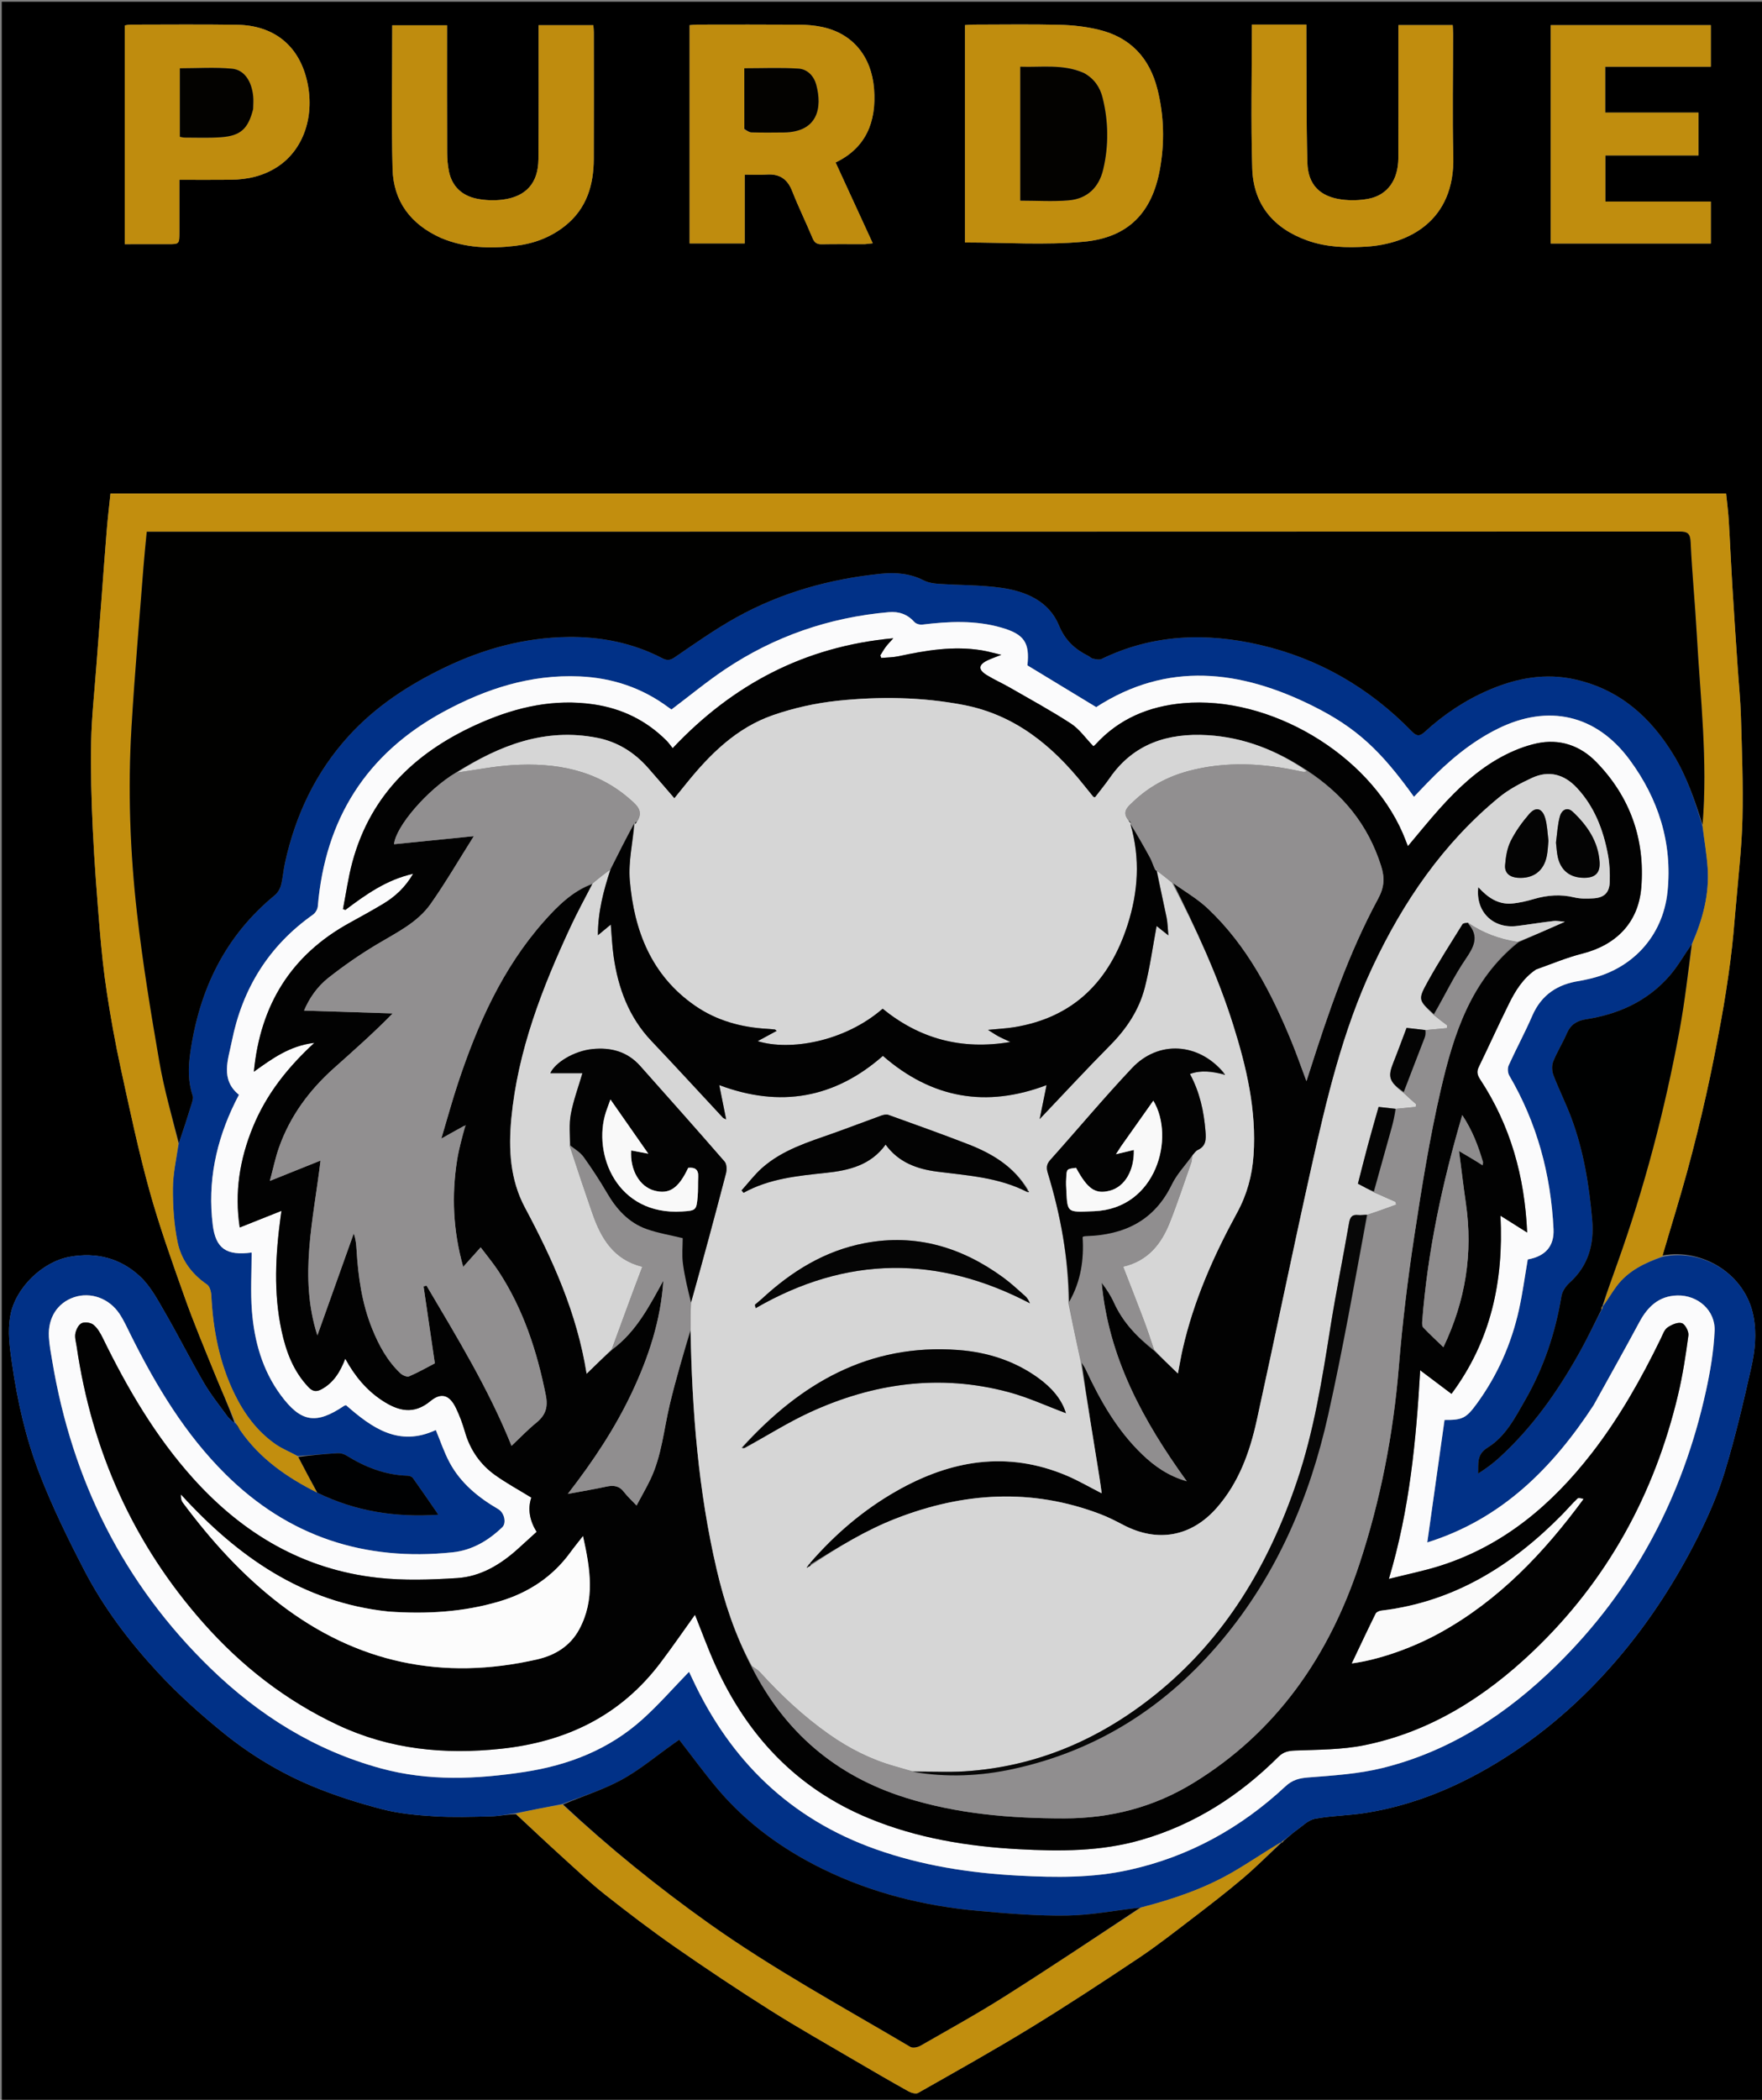 <svg version="1.1" id="Layer_1" xmlns="http://www.w3.org/2000/svg" xmlns:xlink="http://www.w3.org/1999/xlink" x="0px" y="0px"
	 width="100%" viewBox="0 0 1008 1201" enable-background="new 0 0 1008 1201" xml:space="preserve">
<rect x="0" y="0" width="1008" height="1201" fill="#808080" stroke="none"/>
<path fill="#000000" opacity="1" stroke="none" 
	d="
M1009,320 
	C1009,614.333 1009,908.167 1009,1202 
	C673,1202 337,1202 1,1202 
	C1,801.667 1,401.333 1,1 
	C337,1 673,1 1009,1 
	C1009,107.167 1009,213.333 1009,320 
M733.553,1053.876 
	C733.818,1053.557 734.083,1053.237 734.838,1052.517 
	C737.126,1050.612 739.305,1048.554 741.727,1046.837 
	C745.127,1044.425 748.464,1040.962 752.257,1040.256 
	C761.786,1038.484 771.628,1038.453 781.217,1036.926 
	C810.165,1032.319 836.619,1020.836 861.109,1005.244 
	C886.606,989.011 908.817,968.864 928.222,945.499 
	C945.165,925.097 959.276,902.952 971.144,879.401 
	C977.273,867.237 982.808,854.566 986.763,841.562 
	C992.682,822.101 997.325,802.223 1001.802,782.363 
	C1003.966,772.761 1005.03,762.931 1003.12,752.874 
	C998.583,728.98 974.247,713.833 951.041,718.116 
	C955.732,702.295 960.679,686.544 965.041,670.634 
	C969.027,656.098 972.635,641.445 975.942,626.739 
	C979.151,612.47 981.953,598.102 984.583,583.713 
	C986.665,572.324 988.44,560.868 989.932,549.388 
	C991.266,539.129 992.138,528.805 993.012,518.492 
	C994.428,501.767 996.404,485.046 996.811,468.291 
	C997.287,448.71 996.491,429.09 995.934,409.496 
	C995.662,399.968 994.656,390.461 994.02,380.942 
	C992.997,365.642 991.947,350.343 991.019,335.038 
	C990.26,322.51 989.73,309.969 988.962,297.442 
	C988.653,292.394 987.98,287.367 987.47,282.301 
	C679.34,282.301 371.314,282.301 63.197,282.301 
	C62.446,289.611 61.605,296.619 61.029,303.648 
	C59.94,316.92 59.013,330.204 58.002,343.481 
	C57.014,356.455 55.979,369.426 55.015,382.402 
	C53.98,396.332 52.415,410.257 52.154,424.204 
	C51.841,440.937 52.29,457.71 53.089,474.433 
	C54.001,493.528 55.482,512.601 57.062,531.655 
	C58.063,543.729 59.304,555.811 61.144,567.781 
	C63.37,582.261 65.957,596.711 69.078,611.023 
	C74.171,634.376 79.085,657.811 85.46,680.827 
	C91.19,701.516 98.469,721.8 105.66,742.052 
	C110.971,757.006 117.138,771.661 123.118,786.371 
	C126.897,795.664 131.034,804.811 134.304,814.174 
	C132.882,812.821 131.217,811.645 130.08,810.084 
	C125.438,803.718 120.471,797.517 116.521,790.733 
	C108.907,777.658 102.138,764.094 94.553,751.002 
	C90.311,743.679 86.195,735.76 80.148,730.118 
	C69.018,719.733 55.28,716.045 39.803,718.872 
	C24.21,721.72 8.882,736.57 5.949,752.319 
	C4.214,761.632 5.558,770.65 6.87,779.847 
	C9.941,801.372 14.744,822.56 22.531,842.733 
	C29.862,861.721 38.876,880.14 48.26,898.233 
	C59.375,919.664 73.981,938.942 90.336,956.578 
	C102.012,969.168 114.933,980.777 128.314,991.565 
	C143.583,1003.876 160.514,1014.067 178.646,1021.625 
	C191.652,1027.046 205.232,1031.342 218.885,1034.869 
	C228.51,1037.355 238.654,1038.258 248.627,1038.864 
	C259.315,1039.515 270.078,1039.175 280.799,1038.894 
	C285.535,1038.77 290.247,1037.725 295.223,1037.707 
	C304.059,1045.882 312.829,1054.13 321.749,1062.211 
	C329.78,1069.486 337.672,1076.964 346.166,1083.665 
	C359.334,1094.053 372.698,1104.236 386.459,1113.815 
	C404.218,1126.177 422.248,1138.179 440.541,1149.734 
	C456.48,1159.802 472.925,1169.071 489.188,1178.623 
	C499.268,1184.543 509.384,1190.406 519.591,1196.102 
	C521.199,1197 523.912,1197.822 525.21,1197.086 
	C546.724,1184.881 568.334,1172.814 589.429,1159.909 
	C610.401,1147.079 630.975,1133.578 651.424,1119.923 
	C662.114,1112.785 672.25,1104.8 682.472,1096.983 
	C692.086,1089.631 701.685,1082.234 710.916,1074.415 
	C718.572,1067.93 725.683,1060.8 733.026,1054.031 
	C733.026,1054.031 732.95,1054.034 733.553,1053.876 
M494.958,139.654 
	C496.172,139.515 497.387,139.377 499.287,139.16 
	C492.036,123.391 485.063,108.224 478.03,92.929 
	C495.172,84.728 501.528,69.943 500.018,50.755 
	C498.562,32.258 487.764,19.085 470.225,15.421 
	C466.018,14.542 461.639,14.156 457.336,14.126 
	C437.842,13.992 418.346,14.059 398.85,14.079 
	C397.419,14.08 395.987,14.283 394.507,14.396 
	C394.507,56.205 394.507,97.608 394.507,139.233 
	C405.021,139.233 415.224,139.233 426.025,139.233 
	C426.025,125.928 426.025,113.034 426.025,99.896 
	C430.61,99.896 434.611,100.124 438.576,99.846 
	C445.882,99.335 450.442,102.317 453.159,109.234 
	C456.745,118.362 461.076,127.195 464.868,136.246 
	C465.94,138.804 467.339,139.758 470.082,139.707 
	C478.078,139.558 486.077,139.654 494.958,139.654 
M552.044,44.5 
	C552.044,76.063 552.044,107.626 552.044,138.691 
	C575.12,138.691 597.698,140.327 619.933,138.261 
	C645.518,135.885 659.077,121.618 663.555,96.804 
	C666.298,81.611 665.943,66.346 662.186,51.236 
	C657.68,33.115 646.636,21.308 628.441,16.961 
	C621.232,15.238 613.687,14.375 606.268,14.194 
	C589.796,13.792 573.307,14.062 556.826,14.079 
	C555.378,14.08 553.93,14.24 552.044,14.352 
	C552.044,24.265 552.044,33.883 552.044,44.5 
M252.45,136.162 
	C266.065,141.908 280.319,142.308 294.655,140.641 
	C305.202,139.414 315.022,135.83 323.45,129.041 
	C335.643,119.218 339.613,105.847 339.685,90.929 
	C339.801,66.778 339.723,42.625 339.709,18.473 
	C339.708,17.18 339.541,15.887 339.438,14.402 
	C328.957,14.402 318.753,14.402 308.128,14.402 
	C308.128,16.536 308.13,18.336 308.128,20.136 
	C308.112,43.788 308.236,67.441 308.027,91.092 
	C307.907,104.692 300.98,112.511 287.474,114.208 
	C282.619,114.817 277.443,114.615 272.653,113.625 
	C264.36,111.91 258.674,106.719 256.861,98.176 
	C256.108,94.631 255.825,90.929 255.81,87.296 
	C255.718,64.81 255.762,42.323 255.762,19.837 
	C255.762,18.061 255.762,16.285 255.762,14.452 
	C244.91,14.452 234.704,14.452 224.395,14.452 
	C224.395,42.132 223.851,69.439 224.585,96.712 
	C225.081,115.117 234.853,128.257 252.45,136.162 
M735.483,14.07 
	C729.066,14.07 722.649,14.07 716.179,14.07 
	C716.179,42.051 715.548,69.222 716.384,96.347 
	C717.02,116.965 728.494,130.637 747.898,137.549 
	C758.947,141.485 770.407,141.802 781.938,141.054 
	C805.566,139.521 832.36,126.615 831.404,89.436 
	C830.805,66.126 831.298,42.787 831.285,19.46 
	C831.284,17.839 831.15,16.218 831.067,14.343 
	C820.664,14.343 810.597,14.343 800.015,14.343 
	C800.015,16.363 800.016,18.149 800.015,19.935 
	C800.009,43.427 800.086,66.921 799.963,90.413 
	C799.897,102.965 793.755,111.584 782.938,113.682 
	C777.973,114.644 772.632,114.787 767.615,114.132 
	C755.072,112.495 748.251,105.623 747.913,92.98 
	C747.268,68.84 747.485,44.677 747.347,20.524 
	C747.336,18.566 747.346,16.608 747.346,14.07 
	C743.383,14.07 739.929,14.07 735.483,14.07 
M102.637,132.328 
	C102.637,122.703 102.637,113.079 102.637,102.839 
	C112.752,102.839 122.367,102.921 131.981,102.816 
	C141.642,102.711 150.808,100.677 158.995,95.233 
	C173.953,85.287 180.434,65.62 175.423,45.366 
	C170.576,25.777 156.459,14.483 135.573,14.173 
	C115.245,13.871 94.909,14.074 74.577,14.088 
	C73.483,14.089 72.389,14.396 71.392,14.546 
	C71.392,56.304 71.392,97.725 71.392,139.655 
	C79.821,139.655 87.951,139.656 96.081,139.654 
	C102.615,139.652 102.615,139.65 102.637,132.328 
M957.5,115.278 
	C944.431,115.278 931.361,115.278 918.37,115.278 
	C918.37,106.079 918.37,97.685 918.37,88.898 
	C936.326,88.898 953.915,88.898 971.636,88.898 
	C971.636,80.614 971.636,72.738 971.636,64.397 
	C953.723,64.397 936.135,64.397 918.277,64.397 
	C918.277,55.524 918.277,47.121 918.277,38.137 
	C938.544,38.137 958.591,38.137 978.719,38.137 
	C978.719,29.839 978.719,22.125 978.719,14.385 
	C947.964,14.385 917.566,14.385 887.146,14.385 
	C887.146,56.218 887.146,97.734 887.146,139.294 
	C917.961,139.294 948.354,139.294 978.731,139.294 
	C978.731,131.191 978.731,123.45 978.731,115.278 
	C971.763,115.278 965.131,115.278 957.5,115.278 
z"/>
<path fill="#013187" opacity="1" stroke="none" 
	d="
M294.97,1037.099 
	C290.247,1037.725 285.535,1038.77 280.799,1038.894 
	C270.078,1039.175 259.315,1039.515 248.627,1038.864 
	C238.654,1038.258 228.51,1037.355 218.885,1034.869 
	C205.232,1031.342 191.652,1027.046 178.646,1021.625 
	C160.514,1014.067 143.583,1003.876 128.314,991.565 
	C114.933,980.777 102.012,969.168 90.336,956.578 
	C73.981,938.942 59.375,919.664 48.26,898.233 
	C38.876,880.14 29.862,861.721 22.531,842.733 
	C14.744,822.56 9.941,801.372 6.87,779.847 
	C5.558,770.65 4.214,761.632 5.949,752.319 
	C8.882,736.57 24.21,721.72 39.803,718.872 
	C55.28,716.045 69.018,719.733 80.148,730.118 
	C86.195,735.76 90.311,743.679 94.553,751.002 
	C102.138,764.094 108.907,777.658 116.521,790.733 
	C120.471,797.517 125.438,803.718 130.08,810.084 
	C131.217,811.645 132.882,812.821 134.642,814.09 
	C134.98,814.007 134.985,813.971 134.876,814.334 
	C135.626,815.832 136.485,816.968 137.571,818.326 
	C148.846,834.534 164.292,845.069 181.556,853.812 
	C203.527,864.511 226.451,868.008 250.793,866.378 
	C245.622,858.897 240.977,852.081 236.183,845.371 
	C235.639,844.61 234.274,844.084 233.272,844.056 
	C220.423,843.691 208.973,839.227 198.21,832.514 
	C196.791,831.629 194.847,831.069 193.194,831.167 
	C185.617,831.616 178.057,832.352 170.259,832.747 
	C165.924,830.411 161.527,828.736 157.771,826.135 
	C147.143,818.776 139.687,808.634 134.094,797.127 
	C125.479,779.402 121.873,760.48 120.884,740.924 
	C120.775,738.757 119.964,735.731 118.411,734.678 
	C109.548,728.669 103.602,720.38 101.547,710.271 
	C99.523,700.318 98.852,689.942 98.911,679.759 
	C98.961,671.22 100.917,662.692 102.287,653.875 
	C104.871,646.326 107.245,639.076 109.488,631.785 
	C109.997,630.129 110.706,628.112 110.208,626.638 
	C107.466,618.513 107.675,610.388 108.868,602.024 
	C113.999,566.074 128.741,535.395 157.234,512.006 
	C158.89,510.647 160.216,508.375 160.763,506.284 
	C161.849,502.134 162.097,497.771 163.018,493.568 
	C169.003,466.254 180.557,441.72 199.52,420.91 
	C215.021,403.898 233.907,391.658 254.474,381.752 
	C276.779,371.01 300.29,364.649 325.023,364.345 
	C343.781,364.114 362.055,367.715 378.938,376.513 
	C381.603,377.902 383.35,377.77 386.01,375.951 
	C397.532,368.076 408.978,359.964 421.151,353.195 
	C446.884,338.886 474.799,331.114 504.038,328.15 
	C512.395,327.302 520.598,327.963 528.353,331.929 
	C530.873,333.218 533.961,333.732 536.836,333.931 
	C548.914,334.768 561.129,334.521 573.067,336.242 
	C586.99,338.249 600.11,343.881 605.811,357.712 
	C609.39,366.394 614.972,371.349 622.649,375.19 
	C623.537,375.634 624.285,376.542 625.197,376.715 
	C626.825,377.023 628.832,377.562 630.155,376.92 
	C659.318,362.769 689.673,361.666 720.647,368.833 
	C754.431,376.651 783.303,393.396 807.494,418.172 
	C810.237,420.982 811.911,421.532 815.103,418.595 
	C826.075,408.498 838.426,400.325 852.167,394.473 
	C867.934,387.759 884.223,384.771 901.3,388.665 
	C926.627,394.439 944.24,410.16 957.416,431.787 
	C965.102,444.403 969.698,458.223 973.947,472.641 
	C974.989,480.735 976.334,488.395 976.894,496.111 
	C978.006,511.44 974.075,525.864 967.818,540.052 
	C963.407,546.296 959.805,552.779 955.031,558.235 
	C942.447,572.617 925.992,580.093 907.337,582.977 
	C902.154,583.778 898.505,586.007 896.354,591.037 
	C894.003,596.535 890.744,601.655 888.538,607.202 
	C887.645,609.45 887.789,612.658 888.673,614.965 
	C891.82,623.184 895.807,631.084 898.892,639.324 
	C905.931,658.121 909.114,677.769 910.85,697.675 
	C912.071,711.686 908.678,724.009 897.807,733.782 
	C895.682,735.693 893.709,738.662 893.258,741.404 
	C889.796,762.456 883.097,782.351 872.495,800.84 
	C866.712,810.926 861.244,821.692 851.045,827.96 
	C844.605,831.918 845.788,837.164 845.597,842.833 
	C849.905,840.128 853.878,837.216 857.504,833.922 
	C876.828,816.364 891.552,795.262 904.136,772.586 
	C908.384,764.93 912.108,756.984 916.355,749.004 
	C916.77,748.209 916.9,747.58 917.018,746.974 
	C917.006,746.998 916.969,747.037 917.298,746.913 
	C920.017,743.059 922.19,739.166 924.839,735.629 
	C931.444,726.808 940.944,722.357 951.032,718.901 
	C974.247,713.833 998.583,728.98 1003.12,752.874 
	C1005.03,762.931 1003.966,772.761 1001.802,782.363 
	C997.325,802.223 992.682,822.101 986.763,841.562 
	C982.808,854.566 977.273,867.237 971.144,879.401 
	C959.276,902.952 945.165,925.097 928.222,945.499 
	C908.817,968.864 886.606,989.011 861.109,1005.244 
	C836.619,1020.836 810.165,1032.319 781.217,1036.926 
	C771.628,1038.453 761.786,1038.484 752.257,1040.256 
	C748.464,1040.962 745.127,1044.425 741.727,1046.837 
	C739.305,1048.554 737.126,1050.612 734.201,1052.682 
	C733.359,1053.242 733.154,1053.638 732.95,1054.034 
	C732.95,1054.034 733.026,1054.031 732.695,1053.801 
	C723.264,1059.372 714.357,1065.508 705.02,1070.9 
	C688.691,1080.332 670.948,1086.317 652.376,1091.059 
	C638.158,1092.667 624.352,1095.422 610.507,1095.634 
	C593.607,1095.894 576.632,1094.479 559.764,1092.966 
	C528.776,1090.187 498.906,1082.809 470.824,1069.074 
	C447.542,1057.687 426.902,1042.718 410.174,1022.785 
	C402.725,1013.908 395.888,1004.518 388.549,995.073 
	C387.619,995.728 386.428,996.567 385.237,997.407 
	C375.342,1004.385 365.971,1012.326 355.406,1018.072 
	C344.863,1023.807 333.124,1027.344 321.502,1031.88 
	C312.386,1033.643 303.678,1035.371 294.97,1037.099 
M911.514,803.974 
	C887.984,839.925 858.831,869.012 816.515,882.224 
	C819.836,858.66 823.112,835.413 826.387,812.174 
	C836.589,812.273 838.787,811.163 844.793,802.938 
	C856.635,786.719 864.594,768.706 868.95,749.172 
	C871.069,739.666 872.337,729.97 873.999,720.362 
	C884.198,718.542 889.206,712.676 888.736,703.003 
	C887.217,671.735 879.314,642.323 863.418,615.176 
	C862.526,613.653 862.362,610.955 863.086,609.359 
	C867.409,599.827 872.417,590.598 876.574,580.999 
	C881.813,568.904 891.135,562.896 903.715,561.036 
	C905.193,560.817 906.646,560.429 908.112,560.124 
	C933.391,554.868 951.329,535.695 953.958,509.949 
	C956.809,482.031 948.708,456.82 932.221,434.508 
	C913.164,408.717 885.782,402.574 857.034,416.722 
	C841.419,424.406 828.421,435.496 816.419,447.886 
	C813.918,450.467 811.448,453.078 808.893,455.749 
	C790.101,429.56 776.26,416.358 751.194,403.855 
	C709.646,383.131 667.882,378.089 627.115,404.453 
	C613.981,396.483 600.948,388.574 587.759,380.571 
	C589.179,367.542 585.929,362.717 572.764,358.944 
	C557.868,354.676 542.794,355.401 527.654,357.248 
	C526.195,357.426 524.063,356.837 523.136,355.804 
	C519.118,351.323 514.272,349.624 508.386,350.144 
	C474.391,353.143 443.06,363.921 414.727,382.898 
	C404.257,389.911 394.506,397.997 384.138,405.811 
	C383.803,405.576 382.986,405.034 382.198,404.452 
	C367.155,393.328 350.202,387.713 331.586,386.888 
	C303.606,385.649 278.084,393.916 253.837,407.048 
	C209.55,431.035 186.036,468.447 181.807,518.389 
	C181.666,520.059 180.453,522.161 179.081,523.128 
	C153.715,541.019 138.614,565.541 132.603,595.682 
	C130.514,606.156 125.916,617.413 136.693,626.181 
	C135.835,627.859 135.136,629.18 134.478,630.521 
	C123.596,652.712 118.625,676.031 121.724,700.708 
	C123.4,714.055 129.468,718.37 143.963,716.417 
	C143.963,727.697 143.248,738.88 144.128,749.937 
	C145.504,767.215 150.098,783.703 160.598,797.943 
	C172.116,813.561 180.762,814.941 196.854,804.093 
	C197.11,803.921 197.459,803.889 197.962,803.729 
	C212.726,816.664 228.158,827.793 249.318,817.935 
	C251.919,824.158 254.046,830.65 257.232,836.571 
	C263.574,848.353 273.627,856.525 285.031,863.169 
	C288.534,865.21 289.877,871.107 287.327,873.551 
	C279.318,881.23 270.069,886.721 258.865,887.891 
	C208.678,893.132 165.088,878.975 129.009,843.196 
	C105.89,820.268 89.39,792.802 74.978,763.922 
	C72.901,759.76 70.992,755.463 68.449,751.594 
	C62.495,742.535 51.798,738.772 42.312,741.993 
	C32.895,745.191 27.367,753.654 27.961,764.634 
	C28.211,769.265 29.114,773.872 29.882,778.463 
	C41.288,846.694 70.561,905.807 120.398,954.164 
	C148.178,981.118 180.189,1001.174 217.898,1011.458 
	C245.188,1018.899 272.666,1017.686 300.174,1013.476 
	C325.337,1009.625 348.453,1000.617 367.57,983.382 
	C376.922,974.952 385.258,965.396 394.077,956.325 
	C393.891,956.158 394.228,956.332 394.368,956.607 
	C394.968,957.789 395.515,958.999 396.074,960.202 
	C417.8,1006.93 451.94,1040.317 500.942,1057.69 
	C527.367,1067.059 554.78,1071.315 582.644,1072.794 
	C603.788,1073.916 624.928,1074.181 645.825,1069.568 
	C680.174,1061.987 709.808,1045.567 735.398,1021.72 
	C739.36,1018.029 743.268,1017.043 748.542,1016.637 
	C762.757,1015.541 777.217,1014.629 790.979,1011.22 
	C829.791,1001.608 862.168,980.262 890.406,952.559 
	C934.779,909.028 962.579,856.245 975.909,795.759 
	C978.405,784.432 980.367,772.824 980.886,761.271 
	C981.415,749.503 971.297,740.667 959.525,740.966 
	C949.035,741.232 942.601,747.365 937.863,756.182 
	C929.368,771.994 920.58,787.649 911.514,803.974 
z"/>
<path fill="#C28E0E" opacity="1" stroke="none" 
	d="
M181.307,853.66 
	C164.292,845.069 148.846,834.534 137.414,817.995 
	C136.347,816.284 135.666,815.128 134.985,813.971 
	C134.985,813.971 134.98,814.007 134.995,814.015 
	C131.034,804.811 126.897,795.664 123.118,786.371 
	C117.138,771.661 110.971,757.006 105.66,742.052 
	C98.469,721.8 91.19,701.516 85.46,680.827 
	C79.085,657.811 74.171,634.376 69.078,611.023 
	C65.957,596.711 63.37,582.261 61.144,567.781 
	C59.304,555.811 58.063,543.729 57.062,531.655 
	C55.482,512.601 54.001,493.528 53.089,474.433 
	C52.29,457.71 51.841,440.937 52.154,424.204 
	C52.415,410.257 53.98,396.332 55.015,382.402 
	C55.979,369.426 57.014,356.455 58.002,343.481 
	C59.013,330.204 59.94,316.92 61.029,303.648 
	C61.605,296.619 62.446,289.611 63.197,282.301 
	C371.314,282.301 679.34,282.301 987.47,282.301 
	C987.98,287.367 988.653,292.394 988.962,297.442 
	C989.73,309.969 990.26,322.51 991.019,335.038 
	C991.947,350.343 992.997,365.642 994.02,380.942 
	C994.656,390.461 995.662,399.968 995.934,409.496 
	C996.491,429.09 997.287,448.71 996.811,468.291 
	C996.404,485.046 994.428,501.767 993.012,518.492 
	C992.138,528.805 991.266,539.129 989.932,549.388 
	C988.44,560.868 986.665,572.324 984.583,583.713 
	C981.953,598.102 979.151,612.47 975.942,626.739 
	C972.635,641.445 969.027,656.098 965.041,670.634 
	C960.679,686.544 955.732,702.295 951.036,718.508 
	C940.944,722.357 931.444,726.808 924.839,735.629 
	C922.19,739.166 920.017,743.059 917.168,746.532 
	C919.519,738.477 922.342,730.685 925.137,722.883 
	C940.704,679.416 952.409,634.898 960.787,589.528 
	C963.826,573.071 965.692,556.397 968.093,539.822 
	C974.075,525.864 978.006,511.44 976.894,496.111 
	C976.334,488.395 974.989,480.735 974.028,472.18 
	C977.065,434.942 972.671,398.798 970.672,362.588 
	C969.71,345.149 967.968,327.75 967.177,310.306 
	C966.946,305.211 965.636,304.026 960.652,304.029 
	C670.386,304.153 380.119,304.14 89.852,304.14 
	C88.047,304.14 86.242,304.14 83.949,304.14 
	C83.312,310.93 82.618,317.338 82.124,323.761 
	C79.763,354.446 77.065,385.111 75.234,415.828 
	C73.11,451.466 74.367,487.131 78.411,522.557 
	C81.646,550.901 86.282,579.11 91.148,607.231 
	C93.882,623.028 98.345,638.526 102.029,654.158 
	C100.917,662.692 98.961,671.22 98.911,679.759 
	C98.852,689.942 99.523,700.318 101.547,710.271 
	C103.602,720.38 109.548,728.669 118.411,734.678 
	C119.964,735.731 120.775,738.757 120.884,740.924 
	C121.873,760.48 125.479,779.402 134.094,797.127 
	C139.687,808.634 147.143,818.776 157.771,826.135 
	C161.527,828.736 165.924,830.411 170.415,833.094 
	C174.304,840.339 177.805,847 181.307,853.66 
z"/>
<path fill="#C18E0E" opacity="1" stroke="none" 
	d="
M652.772,1091.079 
	C670.948,1086.317 688.691,1080.332 705.02,1070.9 
	C714.357,1065.508 723.264,1059.372 732.7,1053.763 
	C725.683,1060.8 718.572,1067.93 710.916,1074.415 
	C701.685,1082.234 692.086,1089.631 682.472,1096.983 
	C672.25,1104.8 662.114,1112.785 651.424,1119.923 
	C630.975,1133.578 610.401,1147.079 589.429,1159.909 
	C568.334,1172.814 546.724,1184.881 525.21,1197.086 
	C523.912,1197.822 521.199,1197 519.591,1196.102 
	C509.384,1190.406 499.268,1184.543 489.188,1178.623 
	C472.925,1169.071 456.48,1159.802 440.541,1149.734 
	C422.248,1138.179 404.218,1126.177 386.459,1113.815 
	C372.698,1104.236 359.334,1094.053 346.166,1083.665 
	C337.672,1076.964 329.78,1069.486 321.749,1062.211 
	C312.829,1054.13 304.059,1045.882 295.097,1037.403 
	C303.678,1035.371 312.386,1033.643 321.712,1032.155 
	C348.438,1056.722 376.102,1079.118 405.172,1099.823 
	C442.09,1126.116 481.88,1147.701 520.794,1170.721 
	C522.131,1171.512 524.914,1171.006 526.46,1170.121 
	C542.615,1160.867 558.939,1151.862 574.663,1141.913 
	C600.912,1125.305 626.757,1108.057 652.772,1091.079 
z"/>
<path fill="#BF8C0E" opacity="1" stroke="none" 
	d="
M494.517,139.654 
	C486.077,139.654 478.078,139.558 470.082,139.707 
	C467.339,139.758 465.94,138.804 464.868,136.246 
	C461.076,127.195 456.745,118.362 453.159,109.234 
	C450.442,102.317 445.882,99.335 438.576,99.846 
	C434.611,100.124 430.61,99.896 426.025,99.896 
	C426.025,113.034 426.025,125.928 426.025,139.233 
	C415.224,139.233 405.021,139.233 394.507,139.233 
	C394.507,97.608 394.507,56.205 394.507,14.396 
	C395.987,14.283 397.419,14.08 398.85,14.079 
	C418.346,14.059 437.842,13.992 457.336,14.126 
	C461.639,14.156 466.018,14.542 470.225,15.421 
	C487.764,19.085 498.562,32.258 500.018,50.755 
	C501.528,69.943 495.172,84.728 478.03,92.929 
	C485.063,108.224 492.036,123.391 499.287,139.16 
	C497.387,139.377 496.172,139.515 494.517,139.654 
M425.857,74.164 
	C427.24,74.703 428.612,75.669 430.009,75.708 
	C436.156,75.876 442.312,75.848 448.463,75.762 
	C467.954,75.491 470.478,61.509 466.952,48.459 
	C465.588,43.412 461.855,39.567 456.818,39.249 
	C446.641,38.606 436.396,39.057 425.8,39.057 
	C425.8,50.317 425.8,61.77 425.857,74.164 
z"/>
<path fill="#C08D0E" opacity="1" stroke="none" 
	d="
M552.044,44 
	C552.044,33.883 552.044,24.265 552.044,14.352 
	C553.93,14.24 555.378,14.08 556.826,14.079 
	C573.307,14.062 589.796,13.792 606.268,14.194 
	C613.687,14.375 621.232,15.238 628.441,16.961 
	C646.636,21.308 657.68,33.115 662.186,51.236 
	C665.943,66.346 666.298,81.611 663.555,96.804 
	C659.077,121.618 645.518,135.885 619.933,138.261 
	C597.698,140.327 575.12,138.691 552.044,138.691 
	C552.044,107.626 552.044,76.063 552.044,44 
M619.709,41.56 
	C608.107,36.504 595.952,38.604 583.68,38.166 
	C583.68,64.148 583.68,89.498 583.68,114.757 
	C593.153,114.757 602.327,115.378 611.379,114.595 
	C621.926,113.683 628.668,107.292 631.109,96.941 
	C634.33,83.282 634.146,69.537 630.782,55.942 
	C629.308,49.982 626.02,44.974 619.709,41.56 
z"/>
<path fill="#BF8C0E" opacity="1" stroke="none" 
	d="
M252.093,136.028 
	C234.853,128.257 225.081,115.117 224.585,96.712 
	C223.851,69.439 224.395,42.132 224.395,14.452 
	C234.704,14.452 244.91,14.452 255.762,14.452 
	C255.762,16.285 255.762,18.061 255.762,19.837 
	C255.762,42.323 255.718,64.81 255.81,87.296 
	C255.825,90.929 256.108,94.631 256.861,98.176 
	C258.674,106.719 264.36,111.91 272.653,113.625 
	C277.443,114.615 282.619,114.817 287.474,114.208 
	C300.98,112.511 307.907,104.692 308.027,91.092 
	C308.236,67.441 308.112,43.788 308.128,20.136 
	C308.13,18.336 308.128,16.536 308.128,14.402 
	C318.753,14.402 328.957,14.402 339.438,14.402 
	C339.541,15.887 339.708,17.18 339.709,18.473 
	C339.723,42.625 339.801,66.778 339.685,90.929 
	C339.613,105.847 335.643,119.218 323.45,129.041 
	C315.022,135.83 305.202,139.414 294.655,140.641 
	C280.319,142.308 266.065,141.908 252.093,136.028 
z"/>
<path fill="#C18D0E" opacity="1" stroke="none" 
	d="
M735.979,14.07 
	C739.929,14.07 743.383,14.07 747.346,14.07 
	C747.346,16.608 747.336,18.566 747.347,20.524 
	C747.485,44.677 747.268,68.84 747.913,92.98 
	C748.251,105.623 755.072,112.495 767.615,114.132 
	C772.632,114.787 777.973,114.644 782.938,113.682 
	C793.755,111.584 799.897,102.965 799.963,90.413 
	C800.086,66.921 800.009,43.427 800.015,19.935 
	C800.016,18.149 800.015,16.363 800.015,14.343 
	C810.597,14.343 820.664,14.343 831.067,14.343 
	C831.15,16.218 831.284,17.839 831.285,19.46 
	C831.298,42.787 830.805,66.126 831.404,89.436 
	C832.36,126.615 805.566,139.521 781.938,141.054 
	C770.407,141.802 758.947,141.485 747.898,137.549 
	C728.494,130.637 717.02,116.965 716.384,96.347 
	C715.548,69.222 716.179,42.051 716.179,14.07 
	C722.649,14.07 729.066,14.07 735.979,14.07 
z"/>
<path fill="#BF8C0E" opacity="1" stroke="none" 
	d="
M102.637,132.8 
	C102.615,139.65 102.615,139.652 96.081,139.654 
	C87.951,139.656 79.821,139.655 71.392,139.655 
	C71.392,97.725 71.392,56.304 71.392,14.546 
	C72.389,14.396 73.483,14.089 74.577,14.088 
	C94.909,14.074 115.245,13.871 135.573,14.173 
	C156.459,14.483 170.576,25.777 175.423,45.366 
	C180.434,65.62 173.953,85.287 158.995,95.233 
	C150.808,100.677 141.642,102.711 131.981,102.816 
	C122.367,102.921 112.752,102.839 102.637,102.839 
	C102.637,113.079 102.637,122.703 102.637,132.8 
M144.862,61.993 
	C144.864,59.667 145.065,57.321 144.831,55.019 
	C143.963,46.444 139.779,39.953 132.714,39.295 
	C122.91,38.381 112.956,39.065 102.902,39.065 
	C102.902,51.942 102.902,65.018 102.902,78.239 
	C103.938,78.424 104.732,78.688 105.525,78.687 
	C112.507,78.676 119.518,78.994 126.467,78.487 
	C137.639,77.673 141.947,73.717 144.862,61.993 
z"/>
<path fill="#C08D0E" opacity="1" stroke="none" 
	d="
M958,115.278 
	C965.131,115.278 971.763,115.278 978.731,115.278 
	C978.731,123.45 978.731,131.191 978.731,139.294 
	C948.354,139.294 917.961,139.294 887.146,139.294 
	C887.146,97.734 887.146,56.218 887.146,14.385 
	C917.566,14.385 947.964,14.385 978.719,14.385 
	C978.719,22.125 978.719,29.839 978.719,38.137 
	C958.591,38.137 938.544,38.137 918.277,38.137 
	C918.277,47.121 918.277,55.524 918.277,64.397 
	C936.135,64.397 953.723,64.397 971.636,64.397 
	C971.636,72.738 971.636,80.614 971.636,88.898 
	C953.915,88.898 936.326,88.898 918.37,88.898 
	C918.37,97.685 918.37,106.079 918.37,115.278 
	C931.361,115.278 944.431,115.278 958,115.278 
z"/>
<path fill="#C18E0E" opacity="1" stroke="none" 
	d="
M733.251,1053.955 
	C733.154,1053.638 733.359,1053.242 733.956,1052.882 
	C734.083,1053.237 733.818,1053.557 733.251,1053.955 
z"/>
<path fill="#010100" opacity="1" stroke="none" 
	d="
M102.287,653.875 
	C98.345,638.526 93.882,623.028 91.148,607.231 
	C86.282,579.11 81.646,550.901 78.411,522.557 
	C74.367,487.131 73.11,451.466 75.234,415.828 
	C77.065,385.111 79.763,354.446 82.124,323.761 
	C82.618,317.338 83.312,310.93 83.949,304.14 
	C86.242,304.14 88.047,304.14 89.852,304.14 
	C380.119,304.14 670.386,304.153 960.652,304.029 
	C965.636,304.026 966.946,305.211 967.177,310.306 
	C967.968,327.75 969.71,345.149 970.672,362.588 
	C972.671,398.798 977.065,434.942 973.975,471.771 
	C969.698,458.223 965.102,444.403 957.416,431.787 
	C944.24,410.16 926.627,394.439 901.3,388.665 
	C884.223,384.771 867.934,387.759 852.167,394.473 
	C838.426,400.325 826.075,408.498 815.103,418.595 
	C811.911,421.532 810.237,420.982 807.494,418.172 
	C783.303,393.396 754.431,376.651 720.647,368.833 
	C689.673,361.666 659.318,362.769 630.155,376.92 
	C628.832,377.562 626.825,377.023 625.197,376.715 
	C624.285,376.542 623.537,375.634 622.649,375.19 
	C614.972,371.349 609.39,366.394 605.811,357.712 
	C600.11,343.881 586.99,338.249 573.067,336.242 
	C561.129,334.521 548.914,334.768 536.836,333.931 
	C533.961,333.732 530.873,333.218 528.353,331.929 
	C520.598,327.963 512.395,327.302 504.038,328.15 
	C474.799,331.114 446.884,338.886 421.151,353.195 
	C408.978,359.964 397.532,368.076 386.01,375.951 
	C383.35,377.77 381.603,377.902 378.938,376.513 
	C362.055,367.715 343.781,364.114 325.023,364.345 
	C300.29,364.649 276.779,371.01 254.474,381.752 
	C233.907,391.658 215.021,403.898 199.52,420.91 
	C180.557,441.72 169.003,466.254 163.018,493.568 
	C162.097,497.771 161.849,502.134 160.763,506.284 
	C160.216,508.375 158.89,510.647 157.234,512.006 
	C128.741,535.395 113.999,566.074 108.868,602.024 
	C107.675,610.388 107.466,618.513 110.208,626.638 
	C110.706,628.112 109.997,630.129 109.488,631.785 
	C107.245,639.076 104.871,646.326 102.287,653.875 
z"/>
<path fill="#FBFBFC" opacity="1" stroke="none" 
	d="
M911.714,803.672 
	C920.58,787.649 929.368,771.994 937.863,756.182 
	C942.601,747.365 949.035,741.232 959.525,740.966 
	C971.297,740.667 981.415,749.503 980.886,761.271 
	C980.367,772.824 978.405,784.432 975.909,795.759 
	C962.579,856.245 934.779,909.028 890.406,952.559 
	C862.168,980.262 829.791,1001.608 790.979,1011.22 
	C777.217,1014.629 762.757,1015.541 748.542,1016.637 
	C743.268,1017.043 739.36,1018.029 735.398,1021.72 
	C709.808,1045.567 680.174,1061.987 645.825,1069.568 
	C624.928,1074.181 603.788,1073.916 582.644,1072.794 
	C554.78,1071.315 527.367,1067.059 500.942,1057.69 
	C451.94,1040.317 417.8,1006.93 396.074,960.202 
	C395.515,958.999 394.968,957.789 394.368,956.607 
	C394.228,956.332 393.891,956.158 394.077,956.325 
	C385.258,965.396 376.922,974.952 367.57,983.382 
	C348.453,1000.617 325.337,1009.625 300.174,1013.476 
	C272.666,1017.686 245.188,1018.899 217.898,1011.458 
	C180.189,1001.174 148.178,981.118 120.398,954.164 
	C70.561,905.807 41.288,846.694 29.882,778.463 
	C29.114,773.872 28.211,769.265 27.961,764.634 
	C27.367,753.654 32.895,745.191 42.312,741.993 
	C51.798,738.772 62.495,742.535 68.449,751.594 
	C70.992,755.463 72.901,759.76 74.978,763.922 
	C89.39,792.802 105.89,820.268 129.009,843.196 
	C165.088,878.975 208.678,893.132 258.865,887.891 
	C270.069,886.721 279.318,881.23 287.327,873.551 
	C289.877,871.107 288.534,865.21 285.031,863.169 
	C273.627,856.525 263.574,848.353 257.232,836.571 
	C254.046,830.65 251.919,824.158 249.318,817.935 
	C228.158,827.793 212.726,816.664 197.962,803.729 
	C197.459,803.889 197.11,803.921 196.854,804.093 
	C180.762,814.941 172.116,813.561 160.598,797.943 
	C150.098,783.703 145.504,767.215 144.128,749.937 
	C143.248,738.88 143.963,727.697 143.963,716.417 
	C129.468,718.37 123.4,714.055 121.724,700.708 
	C118.625,676.031 123.596,652.712 134.478,630.521 
	C135.136,629.18 135.835,627.859 136.693,626.181 
	C125.916,617.413 130.514,606.156 132.603,595.682 
	C138.614,565.541 153.715,541.019 179.081,523.128 
	C180.453,522.161 181.666,520.059 181.807,518.389 
	C186.036,468.447 209.55,431.035 253.837,407.048 
	C278.084,393.916 303.606,385.649 331.586,386.888 
	C350.202,387.713 367.155,393.328 382.198,404.452 
	C382.986,405.034 383.803,405.576 384.138,405.811 
	C394.506,397.997 404.257,389.911 414.727,382.898 
	C443.06,363.921 474.391,353.143 508.386,350.144 
	C514.272,349.624 519.118,351.323 523.136,355.804 
	C524.063,356.837 526.195,357.426 527.654,357.248 
	C542.794,355.401 557.868,354.676 572.764,358.944 
	C585.929,362.717 589.179,367.542 587.759,380.571 
	C600.948,388.574 613.981,396.483 627.115,404.453 
	C667.882,378.089 709.646,383.131 751.194,403.855 
	C776.26,416.358 790.101,429.56 808.893,455.749 
	C811.448,453.078 813.918,450.467 816.419,447.886 
	C828.421,435.496 841.419,424.406 857.034,416.722 
	C885.782,402.574 913.164,408.717 932.221,434.508 
	C948.708,456.82 956.809,482.031 953.958,509.949 
	C951.329,535.695 933.391,554.868 908.112,560.124 
	C906.646,560.429 905.193,560.817 903.715,561.036 
	C891.135,562.896 881.813,568.904 876.574,580.999 
	C872.417,590.598 867.409,599.827 863.086,609.359 
	C862.362,610.955 862.526,613.653 863.418,615.176 
	C879.314,642.323 887.217,671.735 888.736,703.003 
	C889.206,712.676 884.198,718.542 873.994,720.361 
	C872.337,729.97 871.069,739.666 868.95,749.172 
	C864.594,768.706 856.635,786.719 844.793,802.938 
	C838.787,811.163 836.589,812.273 826.387,812.174 
	C823.112,835.413 819.836,858.66 816.515,882.224 
	C858.831,869.012 887.984,839.925 911.714,803.672 
M878.925,554.342 
	C887.664,551.336 896.246,547.712 905.174,545.451 
	C924.538,540.548 937.289,527.73 938.932,507.753 
	C941.2,480.189 932.624,455.82 913.223,435.872 
	C903.963,426.351 892.11,422.325 878.959,425.219 
	C872.093,426.731 865.298,429.504 859.085,432.848 
	C845.299,440.267 833.995,450.93 823.608,462.509 
	C817.406,469.423 811.584,476.679 805.427,483.975 
	C804.394,481.377 803.496,478.929 802.459,476.541 
	C782.752,431.19 726.402,397.758 676.861,402.207 
	C657.305,403.963 640.112,411.062 626.637,425.893 
	C626.05,426.54 625.229,426.973 625.468,426.794 
	C621.028,422.203 617.515,417.034 612.685,413.884 
	C601.298,406.458 589.308,399.954 577.51,393.165 
	C573.194,390.682 568.594,388.673 564.374,386.044 
	C559.391,382.939 559.731,380.13 565.138,377.605 
	C567.169,376.658 569.303,375.933 572.828,374.538 
	C568.112,373.444 564.868,372.495 561.557,371.956 
	C545.457,369.338 529.725,371.978 514.03,375.351 
	C510.816,376.042 507.448,376.018 504.15,376.323 
	C503.965,375.841 503.78,375.359 503.595,374.877 
	C504.618,373.257 505.545,371.565 506.691,370.037 
	C507.84,368.504 509.208,367.135 511.038,365.061 
	C460.434,369.75 419.328,391.36 384.82,427.931 
	C383.648,426.479 382.618,424.942 381.337,423.658 
	C369.785,412.077 355.846,405.262 339.686,402.882 
	C317.202,399.571 295.971,404.297 275.498,413.186 
	C239.225,428.934 212.317,453.571 201.618,492.962 
	C199.218,501.801 197.98,510.955 196.206,519.965 
	C196.667,520.126 197.127,520.287 197.587,520.449 
	C209.246,511.669 221.074,503.212 236.338,499.78 
	C231.844,507.526 226.017,512.885 219.085,517.036 
	C212.814,520.791 206.403,524.318 199.995,527.84 
	C166.545,546.222 148.889,574.783 145.232,612.998 
	C155.61,605.591 165.611,598.153 179.82,596.484 
	C164.297,610.764 152.306,626.076 144.718,644.549 
	C137.143,662.992 134.072,681.961 137.141,702.087 
	C145.312,698.833 152.883,695.819 161.024,692.578 
	C160.777,694.261 160.651,695.065 160.543,695.872 
	C157.616,717.605 156.418,739.344 161.046,760.999 
	C163.61,773.002 167.791,784.289 176.504,793.439 
	C178.838,795.891 180.947,796.245 183.906,794.642 
	C190.884,790.862 194.647,784.623 197.519,777.134 
	C202.922,786.999 209.652,795.17 218.764,801.122 
	C227.771,807.006 236.579,809.37 246.171,801.433 
	C252.479,796.214 257.21,797.833 260.851,805.376 
	C262.934,809.691 264.624,814.257 265.945,818.867 
	C268.909,829.206 274.68,837.603 283.325,843.763 
	C289.77,848.356 296.777,852.16 303.964,856.58 
	C301.723,863.094 303.077,869.874 306.988,876.179 
	C303.29,879.543 299.852,882.688 296.395,885.812 
	C286.406,894.841 275.017,901.76 261.5,902.615 
	C246.432,903.569 231.103,904.093 216.149,902.44 
	C173.517,897.729 138.916,877.208 110.498,845.611 
	C88.931,821.632 72.875,794.12 58.804,765.312 
	C57.447,762.534 55.776,759.593 53.453,757.714 
	C51.879,756.441 48.47,755.982 46.683,756.837 
	C44.913,757.684 43.531,760.514 43.112,762.693 
	C42.663,765.024 43.482,767.617 43.843,770.082 
	C52.591,829.89 76.208,882.931 116.36,928.301 
	C138.111,952.88 163.538,972.724 193.412,986.721 
	C223.114,1000.638 254.144,1003.672 286.486,1000.253 
	C323.819,996.306 354.804,981.419 377.709,951.188 
	C384.598,942.095 391.056,932.674 397.575,923.593 
	C401.366,933.026 404.883,942.718 409.097,952.097 
	C427.29,992.592 455.683,1022.963 497.258,1040.088 
	C524.687,1051.386 553.497,1056.094 582.884,1057.686 
	C606.374,1058.958 629.794,1059.013 652.777,1052.397 
	C683.291,1043.613 709.019,1027.078 731.317,1004.869 
	C734.173,1002.024 736.977,1001.407 740.91,1001.253 
	C754.169,1000.734 767.678,1000.822 780.586,998.197 
	C818.209,990.547 849.513,970.667 876.952,944.535 
	C919.462,904.05 946.495,854.613 960.001,797.692 
	C962.645,786.548 964.39,775.163 965.902,763.802 
	C966.203,761.543 964.006,757.367 962.137,756.803 
	C959.805,756.099 956.235,757.673 953.926,759.296 
	C952.083,760.593 951.196,763.372 950.112,765.604 
	C938.893,788.693 926.314,810.975 910.536,831.298 
	C887.818,860.56 860.448,883.748 824.611,895.347 
	C815.076,898.434 805.175,900.387 794.543,903.089 
	C806.425,863.395 810.133,823.974 812.458,783.758 
	C818.804,788.538 824.494,792.826 830.363,797.246 
	C852.947,766.89 860.262,732.693 858.384,695.346 
	C863.596,698.632 868.275,701.581 873.654,704.971 
	C872.237,672.736 864.036,643.675 846.793,617.432 
	C845.137,614.911 844.655,612.991 845.998,610.226 
	C851.801,598.275 857.271,586.162 863.162,574.257 
	C866.862,566.778 871.168,559.621 878.925,554.342 
z"/>
<path fill="#000000" opacity="1" stroke="none" 
	d="
M652.376,1091.059 
	C626.757,1108.057 600.912,1125.305 574.663,1141.913 
	C558.939,1151.862 542.615,1160.867 526.46,1170.121 
	C524.914,1171.006 522.131,1171.512 520.794,1170.721 
	C481.88,1147.701 442.09,1126.116 405.172,1099.823 
	C376.102,1079.118 348.438,1056.722 322.12,1032.12 
	C333.124,1027.344 344.863,1023.807 355.406,1018.072 
	C365.971,1012.326 375.342,1004.385 385.237,997.407 
	C386.428,996.567 387.619,995.728 388.549,995.073 
	C395.888,1004.518 402.725,1013.908 410.174,1022.785 
	C426.902,1042.718 447.542,1057.687 470.824,1069.074 
	C498.906,1082.809 528.776,1090.187 559.764,1092.966 
	C576.632,1094.479 593.607,1095.894 610.507,1095.634 
	C624.352,1095.422 638.158,1092.667 652.376,1091.059 
z"/>
<path fill="#000101" opacity="1" stroke="none" 
	d="
M967.818,540.052 
	C965.692,556.397 963.826,573.071 960.787,589.528 
	C952.409,634.898 940.704,679.416 925.137,722.883 
	C922.342,730.685 919.519,738.477 916.839,746.655 
	C916.969,747.037 917.006,746.998 916.656,747.025 
	C916.227,747.758 916.15,748.464 916.072,749.17 
	C912.108,756.984 908.384,764.93 904.136,772.586 
	C891.552,795.262 876.828,816.364 857.504,833.922 
	C853.878,837.216 849.905,840.128 845.597,842.833 
	C845.788,837.164 844.605,831.918 851.045,827.96 
	C861.244,821.692 866.712,810.926 872.495,800.84 
	C883.097,782.351 889.796,762.456 893.258,741.404 
	C893.709,738.662 895.682,735.693 897.807,733.782 
	C908.678,724.009 912.071,711.686 910.85,697.675 
	C909.114,677.769 905.931,658.121 898.892,639.324 
	C895.807,631.084 891.82,623.184 888.673,614.965 
	C887.789,612.658 887.645,609.45 888.538,607.202 
	C890.744,601.655 894.003,596.535 896.354,591.037 
	C898.505,586.007 902.154,583.778 907.337,582.977 
	C925.992,580.093 942.447,572.617 955.031,558.235 
	C959.805,552.779 963.407,546.296 967.818,540.052 
z"/>
<path fill="#000102" opacity="1" stroke="none" 
	d="
M181.556,853.812 
	C177.805,847 174.304,840.339 170.647,833.332 
	C178.057,832.352 185.617,831.616 193.194,831.167 
	C194.847,831.069 196.791,831.629 198.21,832.514 
	C208.973,839.227 220.423,843.691 233.272,844.056 
	C234.274,844.084 235.639,844.61 236.183,845.371 
	C240.977,852.081 245.622,858.897 250.793,866.378 
	C226.451,868.008 203.527,864.511 181.556,853.812 
z"/>
<path fill="#000000" opacity="1" stroke="none" 
	d="
M134.876,814.334 
	C135.666,815.128 136.347,816.284 137.186,817.773 
	C136.485,816.968 135.626,815.832 134.876,814.334 
z"/>
<path fill="#C28E0E" opacity="1" stroke="none" 
	d="
M916.355,749.004 
	C916.15,748.464 916.227,747.758 916.668,747.002 
	C916.9,747.58 916.77,748.209 916.355,749.004 
z"/>
<path fill="#030200" opacity="1" stroke="none" 
	d="
M425.829,73.694 
	C425.8,61.77 425.8,50.317 425.8,39.057 
	C436.396,39.057 446.641,38.606 456.818,39.249 
	C461.855,39.567 465.588,43.412 466.952,48.459 
	C470.478,61.509 467.954,75.491 448.463,75.762 
	C442.312,75.848 436.156,75.876 430.009,75.708 
	C428.612,75.669 427.24,74.703 425.829,73.694 
z"/>
<path fill="#030200" opacity="1" stroke="none" 
	d="
M620.04,41.74 
	C626.02,44.974 629.308,49.982 630.782,55.942 
	C634.146,69.537 634.33,83.282 631.109,96.941 
	C628.668,107.292 621.926,113.683 611.379,114.595 
	C602.327,115.378 593.153,114.757 583.68,114.757 
	C583.68,89.498 583.68,64.148 583.68,38.166 
	C595.952,38.604 608.107,36.504 620.04,41.74 
z"/>
<path fill="#030200" opacity="1" stroke="none" 
	d="
M144.806,62.419 
	C141.947,73.717 137.639,77.673 126.467,78.487 
	C119.518,78.994 112.507,78.676 105.525,78.687 
	C104.732,78.688 103.938,78.424 102.902,78.239 
	C102.902,65.018 102.902,51.942 102.902,39.065 
	C112.956,39.065 122.91,38.381 132.714,39.295 
	C139.779,39.953 143.963,46.444 144.831,55.019 
	C145.065,57.321 144.864,59.667 144.806,62.419 
z"/>
<path fill="#020202" opacity="1" stroke="none" 
	d="
M878.642,554.569 
	C871.168,559.621 866.862,566.778 863.162,574.257 
	C857.271,586.162 851.801,598.275 845.998,610.226 
	C844.655,612.991 845.137,614.911 846.793,617.432 
	C864.036,643.675 872.237,672.736 873.654,704.971 
	C868.275,701.581 863.596,698.632 858.384,695.346 
	C860.262,732.693 852.947,766.89 830.363,797.246 
	C824.494,792.826 818.804,788.538 812.458,783.758 
	C810.133,823.974 806.425,863.395 794.543,903.089 
	C805.175,900.387 815.076,898.434 824.611,895.347 
	C860.448,883.748 887.818,860.56 910.536,831.298 
	C926.314,810.975 938.893,788.693 950.112,765.604 
	C951.196,763.372 952.083,760.593 953.926,759.296 
	C956.235,757.673 959.805,756.099 962.137,756.803 
	C964.006,757.367 966.203,761.543 965.902,763.802 
	C964.39,775.163 962.645,786.548 960.001,797.692 
	C946.495,854.613 919.462,904.05 876.952,944.535 
	C849.513,970.667 818.209,990.547 780.586,998.197 
	C767.678,1000.822 754.169,1000.734 740.91,1001.253 
	C736.977,1001.407 734.173,1002.024 731.317,1004.869 
	C709.019,1027.078 683.291,1043.613 652.777,1052.397 
	C629.794,1059.013 606.374,1058.958 582.884,1057.686 
	C553.497,1056.094 524.687,1051.386 497.258,1040.088 
	C455.683,1022.963 427.29,992.592 409.097,952.097 
	C404.883,942.718 401.366,933.026 397.575,923.593 
	C391.056,932.674 384.598,942.095 377.709,951.188 
	C354.804,981.419 323.819,996.306 286.486,1000.253 
	C254.144,1003.672 223.114,1000.638 193.412,986.721 
	C163.538,972.724 138.111,952.88 116.36,928.301 
	C76.208,882.931 52.591,829.89 43.843,770.082 
	C43.482,767.617 42.663,765.024 43.112,762.693 
	C43.531,760.514 44.913,757.684 46.683,756.837 
	C48.47,755.982 51.879,756.441 53.453,757.714 
	C55.776,759.593 57.447,762.534 58.804,765.312 
	C72.875,794.12 88.931,821.632 110.498,845.611 
	C138.916,877.208 173.517,897.729 216.149,902.44 
	C231.103,904.093 246.432,903.569 261.5,902.615 
	C275.017,901.76 286.406,894.841 296.395,885.812 
	C299.852,882.688 303.29,879.543 306.988,876.179 
	C303.077,869.874 301.723,863.094 303.964,856.58 
	C296.777,852.16 289.77,848.356 283.325,843.763 
	C274.68,837.603 268.909,829.206 265.945,818.867 
	C264.624,814.257 262.934,809.691 260.851,805.376 
	C257.21,797.833 252.479,796.214 246.171,801.433 
	C236.579,809.37 227.771,807.006 218.764,801.122 
	C209.652,795.17 202.922,786.999 197.519,777.134 
	C194.647,784.623 190.884,790.862 183.906,794.642 
	C180.947,796.245 178.838,795.891 176.504,793.439 
	C167.791,784.289 163.61,773.002 161.046,760.999 
	C156.418,739.344 157.616,717.605 160.543,695.872 
	C160.651,695.065 160.777,694.261 161.024,692.578 
	C152.883,695.819 145.312,698.833 137.141,702.087 
	C134.072,681.961 137.143,662.992 144.718,644.549 
	C152.306,626.076 164.297,610.764 179.82,596.484 
	C165.611,598.153 155.61,605.591 145.232,612.998 
	C148.889,574.783 166.545,546.222 199.995,527.84 
	C206.403,524.318 212.814,520.791 219.085,517.036 
	C226.017,512.885 231.844,507.526 236.338,499.78 
	C221.074,503.212 209.246,511.669 197.587,520.449 
	C197.127,520.287 196.667,520.126 196.206,519.965 
	C197.98,510.955 199.218,501.801 201.618,492.962 
	C212.317,453.571 239.225,428.934 275.498,413.186 
	C295.971,404.297 317.202,399.571 339.686,402.882 
	C355.846,405.262 369.785,412.077 381.337,423.658 
	C382.618,424.942 383.648,426.479 384.82,427.931 
	C419.328,391.36 460.434,369.75 511.038,365.061 
	C509.208,367.135 507.84,368.504 506.691,370.037 
	C505.545,371.565 504.618,373.257 503.595,374.877 
	C503.78,375.359 503.965,375.841 504.15,376.323 
	C507.448,376.018 510.816,376.042 514.03,375.351 
	C529.725,371.978 545.457,369.338 561.557,371.956 
	C564.868,372.495 568.112,373.444 572.828,374.538 
	C569.303,375.933 567.169,376.658 565.138,377.605 
	C559.731,380.13 559.391,382.939 564.374,386.044 
	C568.594,388.673 573.194,390.682 577.51,393.165 
	C589.308,399.954 601.298,406.458 612.685,413.884 
	C617.515,417.034 621.028,422.203 625.468,426.794 
	C625.229,426.973 626.05,426.54 626.637,425.893 
	C640.112,411.062 657.305,403.963 676.861,402.207 
	C726.402,397.758 782.752,431.19 802.459,476.541 
	C803.496,478.929 804.394,481.377 805.427,483.975 
	C811.584,476.679 817.406,469.423 823.608,462.509 
	C833.995,450.93 845.299,440.267 859.085,432.848 
	C865.298,429.504 872.093,426.731 878.959,425.219 
	C892.11,422.325 903.963,426.351 913.223,435.872 
	C932.624,455.82 941.2,480.189 938.932,507.753 
	C937.289,527.73 924.538,540.548 905.174,545.451 
	C896.246,547.712 887.664,551.336 878.642,554.569 
M848.083,666.567 
	C848.238,666.22 848.392,665.872 848.488,664.756 
	C845.747,655.498 842.323,646.56 836.518,637.796 
	C825,677.004 816.713,715.777 813.639,755.559 
	C813.544,756.796 813.478,758.507 814.185,759.253 
	C817.752,763.023 821.58,766.546 825.736,770.561 
	C838.499,743.824 842.714,716.698 838.595,688.236 
	C837.202,678.609 836.058,668.947 834.675,658.347 
	C839.696,661.308 843.787,663.72 848.083,666.567 
M265.295,644.03 
	C261.356,646.244 257.417,648.458 252.479,651.234 
	C255.868,639.904 258.672,629.57 262.046,619.425 
	C273.2,585.896 287.378,553.911 311.111,527.074 
	C319.038,518.11 327.56,509.743 338.79,505.706 
	C334.65,513.849 330.257,521.875 326.413,530.155 
	C310.189,565.104 296.245,600.806 292.536,639.612 
	C290.852,657.236 291.778,674.693 300.33,690.696 
	C316.269,720.523 330.095,751.09 335.596,785.719 
	C340.701,780.753 345.294,776.284 350.545,771.695 
	C364.088,761.541 371.559,746.866 379.491,732.471 
	C378.018,755.177 371.053,776.2 361.488,796.474 
	C351.874,816.852 339.492,835.541 324.831,854.464 
	C333.242,852.896 340.074,851.774 346.831,850.306 
	C350.881,849.426 354.178,849.731 356.905,853.307 
	C358.864,855.875 361.307,858.075 364.158,861.102 
	C367.163,855.471 369.823,850.907 372.091,846.155 
	C378.524,832.676 379.723,817.835 383.107,803.549 
	C386.559,788.974 390.926,774.616 395.023,761.07 
	C395.901,807.12 399.503,852.876 410.033,897.86 
	C414.515,917.009 420.684,935.57 430.079,953.617 
	C448.927,990.763 478.105,1015.662 517.919,1028.189 
	C547.549,1037.511 577.973,1040.066 608.82,1040.064 
	C635.174,1040.063 659.812,1033.727 682.226,1020.082 
	C730.327,990.801 760.336,947.076 777.664,894.669 
	C789.771,858.052 797.108,820.176 800.262,781.525 
	C802.297,756.589 805.326,731.687 809.096,706.95 
	C813.379,678.85 817.888,650.698 824.306,623.034 
	C831.598,591.602 841.37,560.82 868.694,538.931 
	C877.393,535.095 886.092,531.26 895.235,527.229 
	C892.978,527.065 890.749,526.563 888.606,526.81 
	C881.676,527.607 874.788,528.764 867.865,529.629 
	C854.061,531.356 843.986,521.364 845.691,507.419 
	C850.891,513.143 856.822,517.411 864.779,516.797 
	C869.047,516.467 873.319,515.427 877.449,514.224 
	C885.121,511.989 892.694,511.353 900.577,513.279 
	C904.059,514.13 907.864,514.044 911.491,513.833 
	C917.698,513.472 920.715,510.599 920.9,504.414 
	C921.053,499.291 920.831,494.049 919.898,489.023 
	C917.249,474.761 912.216,461.474 902.099,450.628 
	C894.817,442.822 886.03,440.452 876.301,444.981 
	C869.726,448.041 863.086,451.533 857.524,456.107 
	C825.526,482.415 802.663,515.942 785.274,552.955 
	C768.094,589.525 758.873,628.88 750.098,668.154 
	C739.365,716.192 729.513,764.427 718.939,812.502 
	C714.947,830.655 708.684,848.028 696.149,862.346 
	C681.526,879.05 662.099,882.48 642.502,872.152 
	C638.245,869.909 633.92,867.715 629.433,866.007 
	C590.143,851.057 551.199,853.501 512.532,868.547 
	C495.222,875.282 479.52,884.913 463.689,894.748 
	C463.525,894.626 463.361,894.503 463.542,893.797 
	C477.72,877.434 494.011,863.558 512.828,852.836 
	C543.918,835.121 576.271,829.615 610.266,844.019 
	C616.938,846.846 623.241,850.546 630.263,854.124 
	C629.81,850.914 629.452,848.026 628.989,845.155 
	C625.413,823.003 621.817,800.854 618.826,779.255 
	C619.623,780.645 620.526,781.984 621.199,783.431 
	C629.521,801.307 639.214,818.287 653.634,832.066 
	C660.611,838.732 668.401,844.21 678.932,847.235 
	C653.772,812.446 634.201,776.352 630.235,733.659 
	C632.966,737.225 635.412,740.933 637.221,744.929 
	C642.288,756.124 650.338,764.721 660.298,772.608 
	C664.691,776.812 669.084,781.016 673.855,785.582 
	C674.857,780.401 675.585,775.972 676.579,771.604 
	C682.864,743.973 694.217,718.345 707.725,693.605 
	C713.332,683.335 716.323,672.41 717.123,660.797 
	C718.895,635.073 713.12,610.522 705.491,586.283 
	C696.58,557.965 684.174,531.136 671.201,505.083 
	C677.874,509.947 685.164,514.159 691.109,519.791 
	C713.511,541.009 727.371,567.774 738.906,595.897 
	C741.836,603.042 744.369,610.35 747.388,618.392 
	C748.156,616.018 748.65,614.51 749.133,612.998 
	C759.954,579.117 771.418,545.45 788.379,514.059 
	C791.944,507.459 792.259,502.137 790.074,495.242 
	C782.673,471.887 768.366,454.16 747.52,440.516 
	C730.29,429.106 711.571,421.73 690.816,420.5 
	C668.221,419.161 648.673,425.259 635.022,444.774 
	C632.284,448.689 629.244,452.392 626.509,455.975 
	C625.845,455.905 625.61,455.95 625.539,455.863 
	C623.645,453.546 621.756,451.226 619.89,448.888 
	C601.875,426.322 580.439,408.816 551.208,403.207 
	C527.31,398.621 503.124,398.29 479.063,400.831 
	C466.629,402.144 454.083,404.937 442.267,409.025 
	C421.488,416.214 406.264,431.252 392.716,448.046 
	C390.463,450.838 388.201,453.623 385.784,456.608 
	C380.466,450.457 375.62,444.747 370.66,439.137 
	C362.817,430.267 353.156,424.247 341.514,421.981 
	C311.78,416.195 285.882,426.236 260.774,441.898 
	C244.259,451.805 226.283,472.965 225.433,482.863 
	C240.021,481.393 254.739,479.909 271.069,478.262 
	C262.32,492.097 254.903,504.858 246.447,516.89 
	C238.799,527.772 226.803,533.443 215.65,540.115 
	C206.003,545.886 196.687,552.342 187.855,559.295 
	C181.643,564.186 176.999,570.776 173.935,578.041 
	C191.064,578.582 207.86,579.112 224.655,579.643 
	C213.641,590.888 202.312,600.874 191.049,610.934 
	C176.934,623.543 165.945,638.388 159.602,656.338 
	C157.516,662.242 156.266,668.441 154.381,675.445 
	C164.715,671.296 173.692,667.692 183.368,663.807 
	C179.349,697.525 170.855,730.428 181.564,763.81 
	C188.501,744.371 195.437,724.933 202.374,705.495 
	C203.518,708.722 203.808,711.834 203.992,714.953 
	C204.905,730.393 207.078,745.596 212.92,760.042 
	C216.742,769.493 221.563,778.399 229.074,785.493 
	C230.278,786.63 232.824,787.746 234.045,787.223 
	C239.278,784.985 244.247,782.13 248.766,779.783 
	C246.633,765.246 244.47,750.511 242.308,735.776 
	C242.873,735.63 243.437,735.484 244.002,735.338 
	C261.526,765.026 279.544,794.447 292.634,826.979 
	C297.51,822.386 301.876,817.779 306.759,813.809 
	C312.04,809.515 313.645,805.066 312.233,797.975 
	C307.234,772.877 299.428,748.98 285.388,727.413 
	C282.284,722.644 278.591,718.259 274.986,713.452 
	C271.404,717.445 268.475,720.709 264.983,724.601 
	C259.161,703.836 258.321,683.795 261.492,663.582 
	C262.531,656.959 264.434,650.471 266.246,644.114 
	C266.335,644.012 266.424,643.91 266.513,643.808 
	C266.436,643.765 266.312,643.669 266.29,643.688 
	C266.182,643.784 266.1,643.91 265.295,644.03 
M221.988,921.729 
	C172.987,916.559 135.844,890.295 103.538,854.905 
	C103.429,856.829 103.756,858.292 104.574,859.392 
	C120.641,881.001 138.549,900.863 159.983,917.343 
	C204.074,951.242 253.285,961.509 307.34,949.114 
	C317.663,946.747 326.242,941.44 331.367,931.939 
	C340.509,914.99 337.735,897.47 333.518,878.615 
	C330.595,882.367 328.399,885.023 326.379,887.806 
	C316.109,901.955 302.288,911.007 285.699,915.948 
	C265.176,922.06 244.161,923.299 221.988,921.729 
M905.913,857.141 
	C904.737,857.119 903.075,856.585 902.467,857.162 
	C899.334,860.135 896.539,863.461 893.502,866.54 
	C864.839,895.604 831.728,916.27 790.273,921.212 
	C789.111,921.35 787.47,922.016 787.025,922.916 
	C782.373,932.321 777.92,941.824 773.352,951.427 
	C788.742,949.362 808.005,942.657 824.066,933.751 
	C857.533,915.193 883.185,888.219 905.913,857.141 
z"/>
<path fill="#D6D6D6" opacity="1" stroke="none" 
	d="
M618.228,778.704 
	C621.817,800.854 625.413,823.003 628.989,845.155 
	C629.452,848.026 629.81,850.914 630.263,854.124 
	C623.241,850.546 616.938,846.846 610.266,844.019 
	C576.271,829.615 543.918,835.121 512.828,852.836 
	C494.011,863.558 477.72,877.434 463.157,894.25 
	C462.522,895.142 462.272,895.58 461.755,896.073 
	C461.537,896.329 461.586,896.53 461.635,896.73 
	C461.758,896.693 461.987,896.656 461.988,896.619 
	C461.988,896.391 461.936,896.164 462.147,896.238 
	C462.977,896.079 463.562,895.618 464.148,895.157 
	C479.52,884.913 495.222,875.282 512.532,868.547 
	C551.199,853.501 590.143,851.057 629.433,866.007 
	C633.92,867.715 638.245,869.909 642.502,872.152 
	C662.099,882.48 681.526,879.05 696.149,862.346 
	C708.684,848.028 714.947,830.655 718.939,812.502 
	C729.513,764.427 739.365,716.192 750.098,668.154 
	C758.873,628.88 768.094,589.525 785.274,552.955 
	C802.663,515.942 825.526,482.415 857.524,456.107 
	C863.086,451.533 869.726,448.041 876.301,444.981 
	C886.03,440.452 894.817,442.822 902.099,450.628 
	C912.216,461.474 917.249,474.761 919.898,489.023 
	C920.831,494.049 921.053,499.291 920.9,504.414 
	C920.715,510.599 917.698,513.472 911.491,513.833 
	C907.864,514.044 904.059,514.13 900.577,513.279 
	C892.694,511.353 885.121,511.989 877.449,514.224 
	C873.319,515.427 869.047,516.467 864.779,516.797 
	C856.822,517.411 850.891,513.143 845.691,507.419 
	C843.986,521.364 854.061,531.356 867.865,529.629 
	C874.788,528.764 881.676,527.607 888.606,526.81 
	C890.749,526.563 892.978,527.065 895.235,527.229 
	C886.092,531.26 877.393,535.095 868.2,538.698 
	C857.683,537.09 848.426,533.699 839.826,527.779 
	C838.59,527.931 837.088,527.961 836.657,528.656 
	C829.935,539.5 823.008,550.241 816.834,561.397 
	C811.066,571.819 811.433,572.022 820.084,580.456 
	C822.81,582.679 825.386,584.601 827.961,586.523 
	C827.879,587.035 827.797,587.548 827.715,588.06 
	C823.75,588.426 819.784,588.793 815.397,589.158 
	C811.594,588.748 808.213,588.34 804.664,587.912 
	C802.075,594.736 799.712,601.247 797.14,607.675 
	C793.881,615.821 794.445,618.661 803.119,625.282 
	C805.535,627.581 807.826,629.563 810.118,631.544 
	C810.05,632.07 809.982,632.595 809.913,633.121 
	C806.197,633.487 802.48,633.854 798.345,634.212 
	C794.98,633.859 792.032,633.514 788.668,633.12 
	C786.631,640.354 784.548,647.509 782.609,654.702 
	C780.632,662.041 778.797,669.417 776.834,677.031 
	C780.089,678.786 782.991,680.351 786.206,682.099 
	C790.477,684.003 794.435,685.723 798.394,687.442 
	C798.495,687.97 798.597,688.497 798.698,689.024 
	C793.308,690.991 787.918,692.957 782.049,694.822 
	C780.073,694.816 778.55,695.139 777.086,694.966 
	C773.458,694.536 772.334,696.164 771.737,699.627 
	C768.294,719.62 764.205,739.507 761.032,759.54 
	C756.346,789.12 751.633,818.637 741.998,847.155 
	C725.792,895.118 700.822,937.27 660.878,969.331 
	C629.091,994.845 593.065,1010.488 552.034,1013.144 
	C542.108,1013.786 532.099,1013.141 521.758,1013.051 
	C518.15,1012.068 514.918,1011.097 511.672,1010.179 
	C498.085,1006.333 485.723,1000.053 474.187,991.924 
	C459.605,981.648 446.718,969.558 434.748,956.405 
	C433.476,955.007 431.71,954.058 430.173,952.901 
	C420.684,935.57 414.515,917.009 410.033,897.86 
	C399.503,852.876 395.901,807.12 395.055,760.148 
	C395.054,754.52 395.021,749.813 395.346,744.949 
	C402.281,720.233 408.917,695.69 415.333,671.09 
	C415.872,669.023 415.78,665.829 414.544,664.406 
	C398.608,646.047 382.425,627.902 366.274,609.729 
	C358.887,601.416 349.416,598.92 338.693,600.058 
	C328.403,601.151 317.568,607.694 314.82,613.841 
	C320.888,613.841 327.341,613.841 333.187,613.841 
	C330.851,621.824 328.049,629.327 326.584,637.082 
	C325.475,642.949 326.075,649.138 325.905,655.577 
	C330.225,668.676 334.482,681.408 338.904,694.083 
	C343.838,708.225 350.958,720.458 367.451,724.553 
	C365.579,729.508 363.813,734.113 362.1,738.737 
	C358.016,749.758 353.957,760.788 349.887,771.815 
	C345.294,776.284 340.701,780.753 335.596,785.719 
	C330.095,751.09 316.269,720.523 300.33,690.696 
	C291.778,674.693 290.852,657.236 292.536,639.612 
	C296.245,600.806 310.189,565.104 326.413,530.155 
	C330.257,521.875 334.65,513.849 339.156,505.216 
	C342.778,502.155 346.034,499.584 349.204,497.395 
	C345.21,509.639 342.034,521.625 342.055,534.921 
	C344.914,532.554 347.023,530.808 349.412,528.83 
	C349.976,535.342 350.208,541.286 351.051,547.141 
	C353.661,565.283 359.792,581.845 372.725,595.458 
	C386.482,609.937 399.965,624.677 413.584,639.287 
	C413.867,639.592 414.355,639.706 415.407,640.251 
	C414.048,633.48 412.803,627.281 411.47,620.642 
	C446.356,633.748 477.515,628.17 505.093,603.932 
	C533.102,628.331 564.231,633.724 598.717,620.653 
	C597.347,627.39 596.062,633.706 594.763,640.096 
	C608.393,625.775 621.471,611.604 635.042,597.922 
	C644.412,588.475 651.589,577.748 654.879,564.983 
	C657.871,553.372 659.469,541.401 661.669,529.66 
	C663.207,530.881 665.388,532.612 668.399,535.003 
	C667.996,530.772 667.974,527.749 667.383,524.841 
	C665.57,515.932 663.539,507.068 661.95,498.184 
	C665.02,500.415 667.733,502.649 670.446,504.883 
	C684.174,531.136 696.58,557.965 705.491,586.283 
	C713.12,610.522 718.895,635.073 717.123,660.797 
	C716.323,672.41 713.332,683.335 707.725,693.605 
	C694.217,718.345 682.864,743.973 676.579,771.604 
	C675.585,775.972 674.857,780.401 673.855,785.582 
	C669.084,781.016 664.691,776.812 660.206,771.919 
	C658.06,765.466 656.099,759.665 653.93,753.944 
	C650.247,744.227 646.433,734.561 642.526,724.493 
	C656.861,721.174 664.417,711.362 669.247,699.164 
	C673.702,687.911 677.487,676.392 681.497,664.965 
	C681.922,663.752 681.873,662.374 682.188,660.765 
	C683.287,659.533 684.085,658.267 685.225,657.74 
	C690.135,655.47 689.98,651.457 689.625,646.972 
	C688.724,635.585 686.332,624.639 680.747,614.278 
	C687.275,611.893 693.449,612.929 699.81,614.581 
	C700.261,614.749 700.526,614.709 700.791,614.669 
	C700.593,614.381 700.395,614.092 700.134,613.47 
	C685.67,596.35 662.717,594.896 647.636,610.879 
	C631.533,627.945 616.479,645.998 600.816,663.486 
	C598.586,665.977 598.544,668.052 599.453,671.033 
	C606.769,695.025 611.202,719.505 611.177,745.063 
	C613.432,756.541 615.83,767.623 618.228,778.704 
M426.107,828.287 
	C438.44,821.425 450.396,813.742 463.179,807.856 
	C499.661,791.058 537.671,785.72 576.944,796.235 
	C588.184,799.245 598.894,804.229 609.805,808.292 
	C607.251,800.042 601.42,793.609 594.248,788.37 
	C580.572,778.38 564.883,773.404 548.24,772.156 
	C497.114,768.324 457.836,791.259 424.205,828.058 
	C424.637,828.245 425.069,828.432 426.107,828.287 
M587.973,681.968 
	C588.211,681.904 588.448,681.84 588.685,681.777 
	C588.496,681.481 588.306,681.185 588.019,680.203 
	C579.936,667.051 567.408,659.705 553.559,654.344 
	C538.557,648.536 523.398,643.13 508.258,637.685 
	C507.072,637.259 505.404,637.632 504.125,638.092 
	C494.918,641.408 485.793,644.952 476.567,648.213 
	C462.311,653.252 447.714,657.672 436.082,667.921 
	C431.713,671.771 428.151,676.537 424.221,680.885 
	C424.609,681.335 424.997,681.785 425.384,682.234 
	C440.081,674.108 456.286,672.557 472.497,670.843 
	C485.614,669.456 498.144,666.498 506.638,654.686 
	C513.984,664.816 524.531,668.665 536.266,670.16 
	C553.714,672.384 571.427,673.417 587.973,681.968 
M435.592,743.128 
	C434.344,744.183 433.096,745.239 431.848,746.294 
	C431.999,746.938 432.149,747.582 432.299,748.226 
	C484.272,718.166 536.501,717.89 589.201,745.442 
	C588.481,743.776 587.673,742.37 586.522,741.354 
	C582.409,737.719 578.381,733.94 573.959,730.71 
	C550.199,713.357 523.961,705.42 494.564,711.062 
	C471.835,715.424 452.882,727.086 435.592,743.128 
M890.139,482.302 
	C890.47,484.936 890.593,487.616 891.172,490.195 
	C892.908,497.933 898.174,502.032 906.142,502.089 
	C912.49,502.135 915.526,499.362 915.091,492.994 
	C914.286,481.227 908.039,472.114 899.755,464.33 
	C896.484,461.255 893.379,463.415 892.429,466.746 
	C891.084,471.459 890.845,476.487 890.139,482.302 
M885.838,480.49 
	C885.242,476.239 885.162,471.831 883.926,467.775 
	C882.228,462.205 878.558,461.254 874.818,465.585 
	C870.741,470.308 866.981,475.524 864.216,481.088 
	C862.163,485.22 861.389,490.209 861.022,494.892 
	C860.672,499.371 863.727,501.737 868.217,502.066 
	C877.207,502.724 883.328,498.128 884.948,489.319 
	C885.426,486.715 885.548,484.045 885.838,480.49 
z"/>
<path fill="#D6D6D6" opacity="1" stroke="none" 
	d="
M261.429,441.896 
	C285.882,426.236 311.78,416.195 341.514,421.981 
	C353.156,424.247 362.817,430.267 370.66,439.137 
	C375.62,444.747 380.466,450.457 385.784,456.608 
	C388.201,453.623 390.463,450.838 392.716,448.046 
	C406.264,431.252 421.488,416.214 442.267,409.025 
	C454.083,404.937 466.629,402.144 479.063,400.831 
	C503.124,398.29 527.31,398.621 551.208,403.207 
	C580.439,408.816 601.875,426.322 619.89,448.888 
	C621.756,451.226 623.645,453.546 625.539,455.863 
	C625.61,455.95 625.845,455.905 626.509,455.975 
	C629.244,452.392 632.284,448.689 635.022,444.774 
	C648.673,425.259 668.221,419.161 690.816,420.5 
	C711.571,421.73 730.29,429.106 747.573,441.054 
	C746.666,441.513 745.681,441.545 744.749,441.339 
	C723.099,436.545 701.434,435.211 679.739,441.035 
	C667.801,444.24 657.218,449.995 648.288,458.521 
	C645.471,461.211 641.46,464.159 645.609,469.289 
	C646.18,470.109 646.577,470.604 646.979,471.054 
	C646.982,471.009 646.892,471.007 646.73,471.4 
	C652.411,491.104 651.142,510.22 644.999,529.205 
	C634.675,561.115 614.323,581.931 580.307,587.515 
	C575.71,588.269 571.022,588.477 565.203,589.054 
	C567.935,590.752 569.557,591.876 571.286,592.803 
	C573.14,593.797 575.094,594.607 578.037,595.978 
	C549.922,600.742 525.971,594.068 504.947,576.957 
	C482.998,596.003 451.696,601.178 433.445,595.509 
	C436.952,593.613 440.507,591.691 444.302,589.639 
	C443.583,589.045 443.463,588.859 443.325,588.845 
	C441.848,588.699 440.37,588.543 438.888,588.459 
	C423.99,587.615 409.969,583.783 397.623,575.244 
	C372.613,557.945 362.715,532.299 360.289,503.474 
	C359.391,492.804 362.064,481.833 363.062,471.008 
	C363.015,471.016 363.038,471.109 363.36,471.209 
	C363.862,470.898 364.04,470.488 364.523,469.869 
	C368.288,463.966 364.354,460.624 360.725,457.416 
	C341.241,440.188 317.768,436.068 292.891,437.644 
	C282.356,438.312 271.913,440.434 261.429,441.896 
z"/>
<path fill="#918F90" opacity="1" stroke="none" 
	d="
M261.101,441.897 
	C271.913,440.434 282.356,438.312 292.891,437.644 
	C317.768,436.068 341.241,440.188 360.725,457.416 
	C364.354,460.624 368.288,463.966 364.332,469.705 
	C363.57,470.204 363.304,470.657 363.038,471.109 
	C363.038,471.109 363.015,471.016 362.721,471.093 
	C358.048,479.784 353.67,488.398 349.291,497.012 
	C346.034,499.584 342.778,502.155 339.216,504.873 
	C327.56,509.743 319.038,518.11 311.111,527.074 
	C287.378,553.911 273.2,585.896 262.046,619.425 
	C258.672,629.57 255.868,639.904 252.479,651.234 
	C257.417,648.458 261.356,646.244 265.635,644.002 
	C265.976,643.973 265.942,643.922 265.942,643.922 
	C264.434,650.471 262.531,656.959 261.492,663.582 
	C258.321,683.795 259.161,703.836 264.983,724.601 
	C268.475,720.709 271.404,717.445 274.986,713.452 
	C278.591,718.259 282.284,722.644 285.388,727.413 
	C299.428,748.98 307.234,772.877 312.233,797.975 
	C313.645,805.066 312.04,809.515 306.759,813.809 
	C301.876,817.779 297.51,822.386 292.634,826.979 
	C279.544,794.447 261.526,765.026 244.002,735.338 
	C243.437,735.484 242.873,735.63 242.308,735.776 
	C244.47,750.511 246.633,765.246 248.766,779.783 
	C244.247,782.13 239.278,784.985 234.045,787.223 
	C232.824,787.746 230.278,786.63 229.074,785.493 
	C221.563,778.399 216.742,769.493 212.92,760.042 
	C207.078,745.596 204.905,730.393 203.992,714.953 
	C203.808,711.834 203.518,708.722 202.374,705.495 
	C195.437,724.933 188.501,744.371 181.564,763.81 
	C170.855,730.428 179.349,697.525 183.368,663.807 
	C173.692,667.692 164.715,671.296 154.381,675.445 
	C156.266,668.441 157.516,662.242 159.602,656.338 
	C165.945,638.388 176.934,623.543 191.049,610.934 
	C202.312,600.874 213.641,590.888 224.655,579.643 
	C207.86,579.112 191.064,578.582 173.935,578.041 
	C176.999,570.776 181.643,564.186 187.855,559.295 
	C196.687,552.342 206.003,545.886 215.65,540.115 
	C226.803,533.443 238.799,527.772 246.447,516.89 
	C254.903,504.858 262.32,492.097 271.069,478.262 
	C254.739,479.909 240.021,481.393 225.433,482.863 
	C226.283,472.965 244.259,451.805 261.101,441.897 
z"/>
<path fill="#908E8F" opacity="1" stroke="none" 
	d="
M782.528,694.924 
	C787.918,692.957 793.308,690.991 798.698,689.024 
	C798.597,688.497 798.495,687.97 798.394,687.442 
	C794.435,685.723 790.477,684.003 786.243,681.711 
	C789.355,669.123 792.772,657.116 796.11,645.088 
	C797.107,641.496 797.885,637.845 798.763,634.221 
	C802.48,633.854 806.197,633.487 809.913,633.121 
	C809.982,632.595 810.05,632.07 810.118,631.544 
	C807.826,629.563 805.535,627.581 803.151,624.91 
	C807.071,613.948 811.111,603.686 815.058,593.389 
	C815.562,592.075 815.577,590.574 815.819,589.159 
	C819.784,588.793 823.75,588.426 827.715,588.06 
	C827.797,587.548 827.879,587.035 827.961,586.523 
	C825.386,584.601 822.81,582.679 820.439,580.373 
	C826.48,569.481 831.639,558.511 838.384,548.624 
	C843.142,541.649 846.365,535.792 840.067,528.455 
	C839.985,528.359 840.058,528.132 840.058,527.966 
	C848.426,533.699 857.683,537.09 867.871,538.833 
	C841.37,560.82 831.598,591.602 824.306,623.034 
	C817.888,650.698 813.379,678.85 809.096,706.95 
	C805.326,731.687 802.297,756.589 800.262,781.525 
	C797.108,820.176 789.771,858.052 777.664,894.669 
	C760.336,947.076 730.327,990.801 682.226,1020.082 
	C659.812,1033.727 635.174,1040.063 608.82,1040.064 
	C577.973,1040.066 547.549,1037.511 517.919,1028.189 
	C478.105,1015.662 448.927,990.763 430.126,953.259 
	C431.71,954.058 433.476,955.007 434.748,956.405 
	C446.718,969.558 459.605,981.648 474.187,991.924 
	C485.723,1000.053 498.085,1006.333 511.672,1010.179 
	C514.918,1011.097 518.15,1012.068 521.929,1013.408 
	C541.741,1016.763 560.965,1015.884 579.89,1011.736 
	C628.221,1001.141 667.595,975.749 699.153,937.953 
	C730.564,900.334 749.275,856.51 759.831,809.205 
	C768.288,771.31 775.027,733.032 782.528,694.924 
z"/>
<path fill="#918F90" opacity="1" stroke="none" 
	d="
M645.437,468.964 
	C641.46,464.159 645.471,461.211 648.288,458.521 
	C657.218,449.995 667.801,444.24 679.739,441.035 
	C701.434,435.211 723.099,436.545 744.749,441.339 
	C745.681,441.545 746.666,441.513 747.824,441.283 
	C768.366,454.16 782.673,471.887 790.074,495.242 
	C792.259,502.137 791.944,507.459 788.379,514.059 
	C771.418,545.45 759.954,579.117 749.133,612.998 
	C748.65,614.51 748.156,616.018 747.388,618.392 
	C744.369,610.35 741.836,603.042 738.906,595.897 
	C727.371,567.774 713.511,541.009 691.109,519.791 
	C685.164,514.159 677.874,509.947 670.823,504.983 
	C667.733,502.649 665.02,500.415 662.029,498.122 
	C661.751,498.063 661.932,498.157 661.867,497.889 
	C661.502,497.416 661.203,497.212 660.603,496.824 
	C659.512,494.643 658.917,492.541 657.899,490.668 
	C654.308,484.072 650.573,477.555 646.892,471.007 
	C646.892,471.007 646.982,471.009 646.99,470.681 
	C646.478,469.89 645.957,469.427 645.437,468.964 
z"/>
<path fill="#FCFCFC" opacity="1" stroke="none" 
	d="
M222.448,921.779 
	C244.161,923.299 265.176,922.06 285.699,915.948 
	C302.288,911.007 316.109,901.955 326.379,887.806 
	C328.399,885.023 330.595,882.367 333.518,878.615 
	C337.735,897.47 340.509,914.99 331.367,931.939 
	C326.242,941.44 317.663,946.747 307.34,949.114 
	C253.285,961.509 204.074,951.242 159.983,917.343 
	C138.549,900.863 120.641,881.001 104.574,859.392 
	C103.756,858.292 103.429,856.829 103.538,854.905 
	C135.844,890.295 172.987,916.559 222.448,921.779 
z"/>
<path fill="#908E8F" opacity="1" stroke="none" 
	d="
M350.216,771.755 
	C353.957,760.788 358.016,749.758 362.1,738.737 
	C363.813,734.113 365.579,729.508 367.451,724.553 
	C350.958,720.458 343.838,708.225 338.904,694.083 
	C334.482,681.408 330.225,668.676 326.247,655.572 
	C329.084,657.365 332.077,659.191 333.953,661.816 
	C338.67,668.419 343.152,675.227 347.233,682.241 
	C352.673,691.592 359.606,699.311 369.915,702.977 
	C376.524,705.326 383.566,706.458 390.575,708.175 
	C390.575,712.621 390.04,717.784 390.7,722.789 
	C391.689,730.287 393.518,737.673 394.989,745.107 
	C395.021,749.813 395.054,754.52 394.989,759.695 
	C390.926,774.616 386.559,788.974 383.107,803.549 
	C379.723,817.835 378.524,832.676 372.091,846.155 
	C369.823,850.907 367.163,855.471 364.158,861.102 
	C361.307,858.075 358.864,855.875 356.905,853.307 
	C354.178,849.731 350.881,849.426 346.831,850.306 
	C340.074,851.774 333.242,852.896 324.831,854.464 
	C339.492,835.541 351.874,816.852 361.488,796.474 
	C371.053,776.2 378.018,755.177 379.491,732.471 
	C371.559,746.866 364.088,761.541 350.216,771.755 
z"/>
<path fill="#908E8F" opacity="1" stroke="none" 
	d="
M618.527,778.98 
	C615.83,767.623 613.432,756.541 611.497,744.991 
	C618.325,732.96 620.162,720.477 619.328,707.595 
	C619.625,707.388 619.751,707.237 619.9,707.209 
	C620.384,707.119 620.876,707.032 621.368,707.017 
	C643.219,706.34 660.35,698.183 670.363,677.491 
	C673.248,671.53 678.096,666.519 682.044,661.072 
	C681.873,662.374 681.922,663.752 681.497,664.965 
	C677.487,676.392 673.702,687.911 669.247,699.164 
	C664.417,711.362 656.861,721.174 642.526,724.493 
	C646.433,734.561 650.247,744.227 653.93,753.944 
	C656.099,759.665 658.06,765.466 660.05,771.625 
	C650.338,764.721 642.288,756.124 637.221,744.929 
	C635.412,740.933 632.966,737.225 630.235,733.659 
	C634.201,776.352 653.772,812.446 678.932,847.235 
	C668.401,844.21 660.611,838.732 653.634,832.066 
	C639.214,818.287 629.521,801.307 621.199,783.431 
	C620.526,781.984 619.623,780.645 618.527,778.98 
z"/>
<path fill="#FAFAFA" opacity="1" stroke="none" 
	d="
M905.804,857.505 
	C883.185,888.219 857.533,915.193 824.066,933.751 
	C808.005,942.657 788.742,949.362 773.352,951.427 
	C777.92,941.824 782.373,932.321 787.025,922.916 
	C787.47,922.016 789.111,921.35 790.273,921.212 
	C831.728,916.27 864.839,895.604 893.502,866.54 
	C896.539,863.461 899.334,860.135 902.467,857.162 
	C903.075,856.585 904.737,857.119 905.804,857.505 
z"/>
<path fill="#8E8C8D" opacity="1" stroke="none" 
	d="
M847.878,666.133 
	C843.787,663.72 839.696,661.308 834.675,658.347 
	C836.058,668.947 837.202,678.609 838.595,688.236 
	C842.714,716.698 838.499,743.824 825.736,770.561 
	C821.58,766.546 817.752,763.023 814.185,759.253 
	C813.478,758.507 813.544,756.796 813.639,755.559 
	C816.713,715.777 825,677.004 836.518,637.796 
	C842.323,646.56 845.747,655.498 848.343,665.284 
	C848.198,665.813 847.878,666.133 847.878,666.133 
z"/>
<path fill="#918F90" opacity="1" stroke="none" 
	d="
M265.992,643.999 
	C266.1,643.91 266.182,643.784 266.29,643.688 
	C266.312,643.669 266.436,643.765 266.513,643.808 
	C266.424,643.91 266.335,644.012 266.094,644.018 
	C265.942,643.922 265.976,643.973 265.992,643.999 
z"/>
<path fill="#8E8C8D" opacity="1" stroke="none" 
	d="
M848.373,665.669 
	C848.392,665.872 848.238,666.22 847.981,666.35 
	C847.878,666.133 848.198,665.813 848.373,665.669 
z"/>
<path fill="#020202" opacity="1" stroke="none" 
	d="
M646.73,471.4 
	C650.573,477.555 654.308,484.072 657.899,490.668 
	C658.917,492.541 659.512,494.643 660.641,497.161 
	C661.297,497.841 661.615,497.999 661.932,498.157 
	C661.932,498.157 661.751,498.063 661.672,498.124 
	C663.539,507.068 665.57,515.932 667.383,524.841 
	C667.974,527.749 667.996,530.772 668.399,535.003 
	C665.388,532.612 663.207,530.881 661.669,529.66 
	C659.469,541.401 657.871,553.372 654.879,564.983 
	C651.589,577.748 644.412,588.475 635.042,597.922 
	C621.471,611.604 608.393,625.775 594.763,640.096 
	C596.062,633.706 597.347,627.39 598.717,620.653 
	C564.231,633.724 533.102,628.331 505.093,603.932 
	C477.515,628.17 446.356,633.748 411.47,620.642 
	C412.803,627.281 414.048,633.48 415.407,640.251 
	C414.355,639.706 413.867,639.592 413.584,639.287 
	C399.965,624.677 386.482,609.937 372.725,595.458 
	C359.792,581.845 353.661,565.283 351.051,547.141 
	C350.208,541.286 349.976,535.342 349.412,528.83 
	C347.023,530.808 344.914,532.554 342.055,534.921 
	C342.034,521.625 345.21,509.639 349.204,497.395 
	C353.67,488.398 358.048,479.784 362.768,471.085 
	C362.064,481.833 359.391,492.804 360.289,503.474 
	C362.715,532.299 372.613,557.945 397.623,575.244 
	C409.969,583.783 423.99,587.615 438.888,588.459 
	C440.37,588.543 441.848,588.699 443.325,588.845 
	C443.463,588.859 443.583,589.045 444.302,589.639 
	C440.507,591.691 436.952,593.613 433.445,595.509 
	C451.696,601.178 482.998,596.003 504.947,576.957 
	C525.971,594.068 549.922,600.742 578.037,595.978 
	C575.094,594.607 573.14,593.797 571.286,592.803 
	C569.557,591.876 567.935,590.752 565.203,589.054 
	C571.022,588.477 575.71,588.269 580.307,587.515 
	C614.323,581.931 634.675,561.115 644.999,529.205 
	C651.142,510.22 652.411,491.104 646.73,471.4 
z"/>
<path fill="#030303" opacity="1" stroke="none" 
	d="
M395.346,744.949 
	C393.518,737.673 391.689,730.287 390.7,722.789 
	C390.04,717.784 390.575,712.621 390.575,708.175 
	C383.566,706.458 376.524,705.326 369.915,702.977 
	C359.606,699.311 352.673,691.592 347.233,682.241 
	C343.152,675.227 338.67,668.419 333.953,661.816 
	C332.077,659.191 329.084,657.365 326.257,655.18 
	C326.075,649.138 325.475,642.949 326.584,637.082 
	C328.049,629.327 330.851,621.824 333.187,613.841 
	C327.341,613.841 320.888,613.841 314.82,613.841 
	C317.568,607.694 328.403,601.151 338.693,600.058 
	C349.416,598.92 358.887,601.416 366.274,609.729 
	C382.425,627.902 398.608,646.047 414.544,664.406 
	C415.78,665.829 415.872,669.023 415.333,671.09 
	C408.917,695.69 402.281,720.233 395.346,744.949 
M346.556,636.234 
	C338.818,660.168 352.953,695.299 390.161,692.936 
	C398.1,692.432 398.422,692.301 399.112,684.532 
	C399.448,680.742 399.247,676.908 399.439,673.102 
	C399.653,668.867 397.507,667.539 393.707,667.967 
	C388.204,679.688 382.868,683.269 374.388,681.004 
	C365.874,678.731 360.346,669.139 361.086,658.03 
	C363.996,658.581 366.93,659.135 370.883,659.883 
	C363.292,649.014 356.426,639.184 349.218,628.865 
	C348.286,631.46 347.561,633.477 346.556,636.234 
z"/>
<path fill="#030303" opacity="1" stroke="none" 
	d="
M682.188,660.765 
	C678.096,666.519 673.248,671.53 670.363,677.491 
	C660.35,698.183 643.219,706.34 621.368,707.017 
	C620.876,707.032 620.384,707.119 619.9,707.209 
	C619.751,707.237 619.625,707.388 619.328,707.595 
	C620.162,720.477 618.325,732.96 611.64,744.595 
	C611.202,719.505 606.769,695.025 599.453,671.033 
	C598.544,668.052 598.586,665.977 600.816,663.486 
	C616.479,645.998 631.533,627.945 647.636,610.879 
	C662.717,594.896 685.67,596.35 699.99,613.612 
	C699.911,614.088 699.624,614.374 699.624,614.374 
	C693.449,612.929 687.275,611.893 680.747,614.278 
	C686.332,624.639 688.724,635.585 689.625,646.972 
	C689.98,651.457 690.135,655.47 685.225,657.74 
	C684.085,658.267 683.287,659.533 682.188,660.765 
M641.252,655.737 
	C640.529,656.871 639.806,658.004 638.418,660.181 
	C642.682,659.162 645.688,658.444 648.644,657.738 
	C648.91,669.487 643.477,678.799 634.912,681.03 
	C626.65,683.182 622.241,680.2 615.596,667.964 
	C610.185,668.608 610.18,668.607 609.971,673.747 
	C609.916,675.078 609.814,676.415 609.881,677.742 
	C610.707,694.064 609.466,693.433 625.978,692.765 
	C661.549,691.326 672.438,650.564 659.791,629.558 
	C653.713,638.176 647.713,646.682 641.252,655.737 
z"/>
<path fill="#030303" opacity="1" stroke="none" 
	d="
M587.504,681.712 
	C571.427,673.417 553.714,672.384 536.266,670.16 
	C524.531,668.665 513.984,664.816 506.638,654.686 
	C498.144,666.498 485.614,669.456 472.497,670.843 
	C456.286,672.557 440.081,674.108 425.384,682.234 
	C424.997,681.785 424.609,681.335 424.221,680.885 
	C428.151,676.537 431.713,671.771 436.082,667.921 
	C447.714,657.672 462.311,653.252 476.567,648.213 
	C485.793,644.952 494.918,641.408 504.125,638.092 
	C505.404,637.632 507.072,637.259 508.258,637.685 
	C523.398,643.13 538.557,648.536 553.559,654.344 
	C567.408,659.705 579.936,667.051 587.9,680.741 
	C587.69,681.423 587.597,681.567 587.504,681.712 
z"/>
<path fill="#030303" opacity="1" stroke="none" 
	d="
M424.786,827.789 
	C457.836,791.259 497.114,768.324 548.24,772.156 
	C564.883,773.404 580.572,778.38 594.248,788.37 
	C601.42,793.609 607.251,800.042 609.805,808.292 
	C598.894,804.229 588.184,799.245 576.944,796.235 
	C537.671,785.72 499.661,791.058 463.179,807.856 
	C450.396,813.742 438.44,821.425 425.631,828.24 
	C425.033,828.058 424.91,827.924 424.786,827.789 
z"/>
<path fill="#070707" opacity="1" stroke="none" 
	d="
M782.049,694.822 
	C775.027,733.032 768.288,771.31 759.831,809.205 
	C749.275,856.51 730.564,900.334 699.153,937.953 
	C667.595,975.749 628.221,1001.141 579.89,1011.736 
	C560.965,1015.884 541.741,1016.763 522.298,1013.445 
	C532.099,1013.141 542.108,1013.786 552.034,1013.144 
	C593.065,1010.488 629.091,994.845 660.878,969.331 
	C700.822,937.27 725.792,895.118 741.998,847.155 
	C751.633,818.637 756.346,789.12 761.032,759.54 
	C764.205,739.507 768.294,719.62 771.737,699.627 
	C772.334,696.164 773.458,694.536 777.086,694.966 
	C778.55,695.139 780.073,694.816 782.049,694.822 
z"/>
<path fill="#050505" opacity="1" stroke="none" 
	d="
M435.852,742.884 
	C452.882,727.086 471.835,715.424 494.564,711.062 
	C523.961,705.42 550.199,713.357 573.959,730.71 
	C578.381,733.94 582.409,737.719 586.522,741.354 
	C587.673,742.37 588.481,743.776 589.201,745.442 
	C536.501,717.89 484.272,718.166 432.299,748.226 
	C432.149,747.582 431.999,746.938 431.848,746.294 
	C433.096,745.239 434.344,744.183 435.852,742.884 
z"/>
<path fill="#040404" opacity="1" stroke="none" 
	d="
M890.136,481.841 
	C890.845,476.487 891.084,471.459 892.429,466.746 
	C893.379,463.415 896.484,461.255 899.755,464.33 
	C908.039,472.114 914.286,481.227 915.091,492.994 
	C915.526,499.362 912.49,502.135 906.142,502.089 
	C898.174,502.032 892.908,497.933 891.172,490.195 
	C890.593,487.616 890.47,484.936 890.136,481.841 
z"/>
<path fill="#040404" opacity="1" stroke="none" 
	d="
M885.835,480.948 
	C885.548,484.045 885.426,486.715 884.948,489.319 
	C883.328,498.128 877.207,502.724 868.217,502.066 
	C863.727,501.737 860.672,499.371 861.022,494.892 
	C861.389,490.209 862.163,485.22 864.216,481.088 
	C866.981,475.524 870.741,470.308 874.818,465.585 
	C878.558,461.254 882.228,462.205 883.926,467.775 
	C885.162,471.831 885.242,476.239 885.835,480.948 
z"/>
<path fill="#030303" opacity="1" stroke="none" 
	d="
M839.826,527.779 
	C840.058,528.132 839.985,528.359 840.067,528.455 
	C846.365,535.792 843.142,541.649 838.384,548.624 
	C831.639,558.511 826.48,569.481 820.288,580.072 
	C811.433,572.022 811.066,571.819 816.834,561.397 
	C823.008,550.241 829.935,539.5 836.657,528.656 
	C837.088,527.961 838.59,527.931 839.826,527.779 
z"/>
<path fill="#040404" opacity="1" stroke="none" 
	d="
M798.345,634.212 
	C797.885,637.845 797.107,641.496 796.11,645.088 
	C792.772,657.116 789.355,669.123 785.93,681.526 
	C782.991,680.351 780.089,678.786 776.834,677.031 
	C778.797,669.417 780.632,662.041 782.609,654.702 
	C784.548,647.509 786.631,640.354 788.668,633.12 
	C792.032,633.514 794.98,633.859 798.345,634.212 
z"/>
<path fill="#040404" opacity="1" stroke="none" 
	d="
M815.397,589.158 
	C815.577,590.574 815.562,592.075 815.058,593.389 
	C811.111,603.686 807.071,613.948 803.027,624.594 
	C794.445,618.661 793.881,615.821 797.14,607.675 
	C799.712,601.247 802.075,594.736 804.664,587.912 
	C808.213,588.34 811.594,588.748 815.397,589.158 
z"/>
<path fill="#020202" opacity="1" stroke="none" 
	d="
M463.918,894.953 
	C463.562,895.618 462.977,896.079 462.178,896.257 
	C461.964,895.974 462.023,896.018 462.023,896.018 
	C462.272,895.58 462.522,895.142 462.984,894.542 
	C463.361,894.503 463.525,894.626 463.918,894.953 
z"/>
<path fill="#030303" opacity="1" stroke="none" 
	d="
M425.329,828.406 
	C425.069,828.432 424.637,828.245 424.496,827.924 
	C424.91,827.924 425.033,828.058 425.329,828.406 
z"/>
<path fill="#020202" opacity="1" stroke="none" 
	d="
M461.933,895.955 
	C461.936,896.164 461.988,896.391 461.988,896.619 
	C461.987,896.656 461.758,896.693 461.635,896.73 
	C461.586,896.53 461.537,896.329 461.755,896.073 
	C462.023,896.018 461.964,895.974 461.933,895.955 
z"/>
<path fill="#030303" opacity="1" stroke="none" 
	d="
M700.054,613.946 
	C700.395,614.092 700.593,614.381 700.791,614.669 
	C700.526,614.709 700.261,614.749 699.81,614.581 
	C699.624,614.374 699.911,614.088 700.054,613.946 
z"/>
<path fill="#030303" opacity="1" stroke="none" 
	d="
M587.949,681.084 
	C588.306,681.185 588.496,681.481 588.685,681.777 
	C588.448,681.84 588.211,681.904 587.739,681.84 
	C587.597,681.567 587.69,681.423 587.949,681.084 
z"/>
<path fill="#020202" opacity="1" stroke="none" 
	d="
M363.36,471.209 
	C363.304,470.657 363.57,470.204 364.027,469.915 
	C364.04,470.488 363.862,470.898 363.36,471.209 
z"/>
<path fill="#020202" opacity="1" stroke="none" 
	d="
M645.609,469.289 
	C645.957,469.427 646.478,469.89 646.987,470.726 
	C646.577,470.604 646.18,470.109 645.609,469.289 
z"/>
<path fill="#D6D6D6" opacity="1" stroke="none" 
	d="
M661.867,497.889 
	C661.615,497.999 661.297,497.841 660.942,497.345 
	C661.203,497.212 661.502,497.416 661.867,497.889 
z"/>
<path fill="#F9F9F9" opacity="1" stroke="none" 
	d="
M346.696,635.864 
	C347.561,633.477 348.286,631.46 349.218,628.865 
	C356.426,639.184 363.292,649.014 370.883,659.883 
	C366.93,659.135 363.996,658.581 361.086,658.03 
	C360.346,669.139 365.874,678.731 374.388,681.004 
	C382.868,683.269 388.204,679.688 393.707,667.967 
	C397.507,667.539 399.653,668.867 399.439,673.102 
	C399.247,676.908 399.448,680.742 399.112,684.532 
	C398.422,692.301 398.1,692.432 390.161,692.936 
	C352.953,695.299 338.818,660.168 346.696,635.864 
z"/>
<path fill="#F9F9F9" opacity="1" stroke="none" 
	d="
M641.483,655.463 
	C647.713,646.682 653.713,638.176 659.791,629.558 
	C672.438,650.564 661.549,691.326 625.978,692.765 
	C609.466,693.433 610.707,694.064 609.881,677.742 
	C609.814,676.415 609.916,675.078 609.971,673.747 
	C610.18,668.607 610.185,668.608 615.596,667.964 
	C622.241,680.2 626.65,683.182 634.912,681.03 
	C643.477,678.799 648.91,669.487 648.644,657.738 
	C645.688,658.444 642.682,659.162 638.418,660.181 
	C639.806,658.004 640.529,656.871 641.483,655.463 
z"/>
</svg>